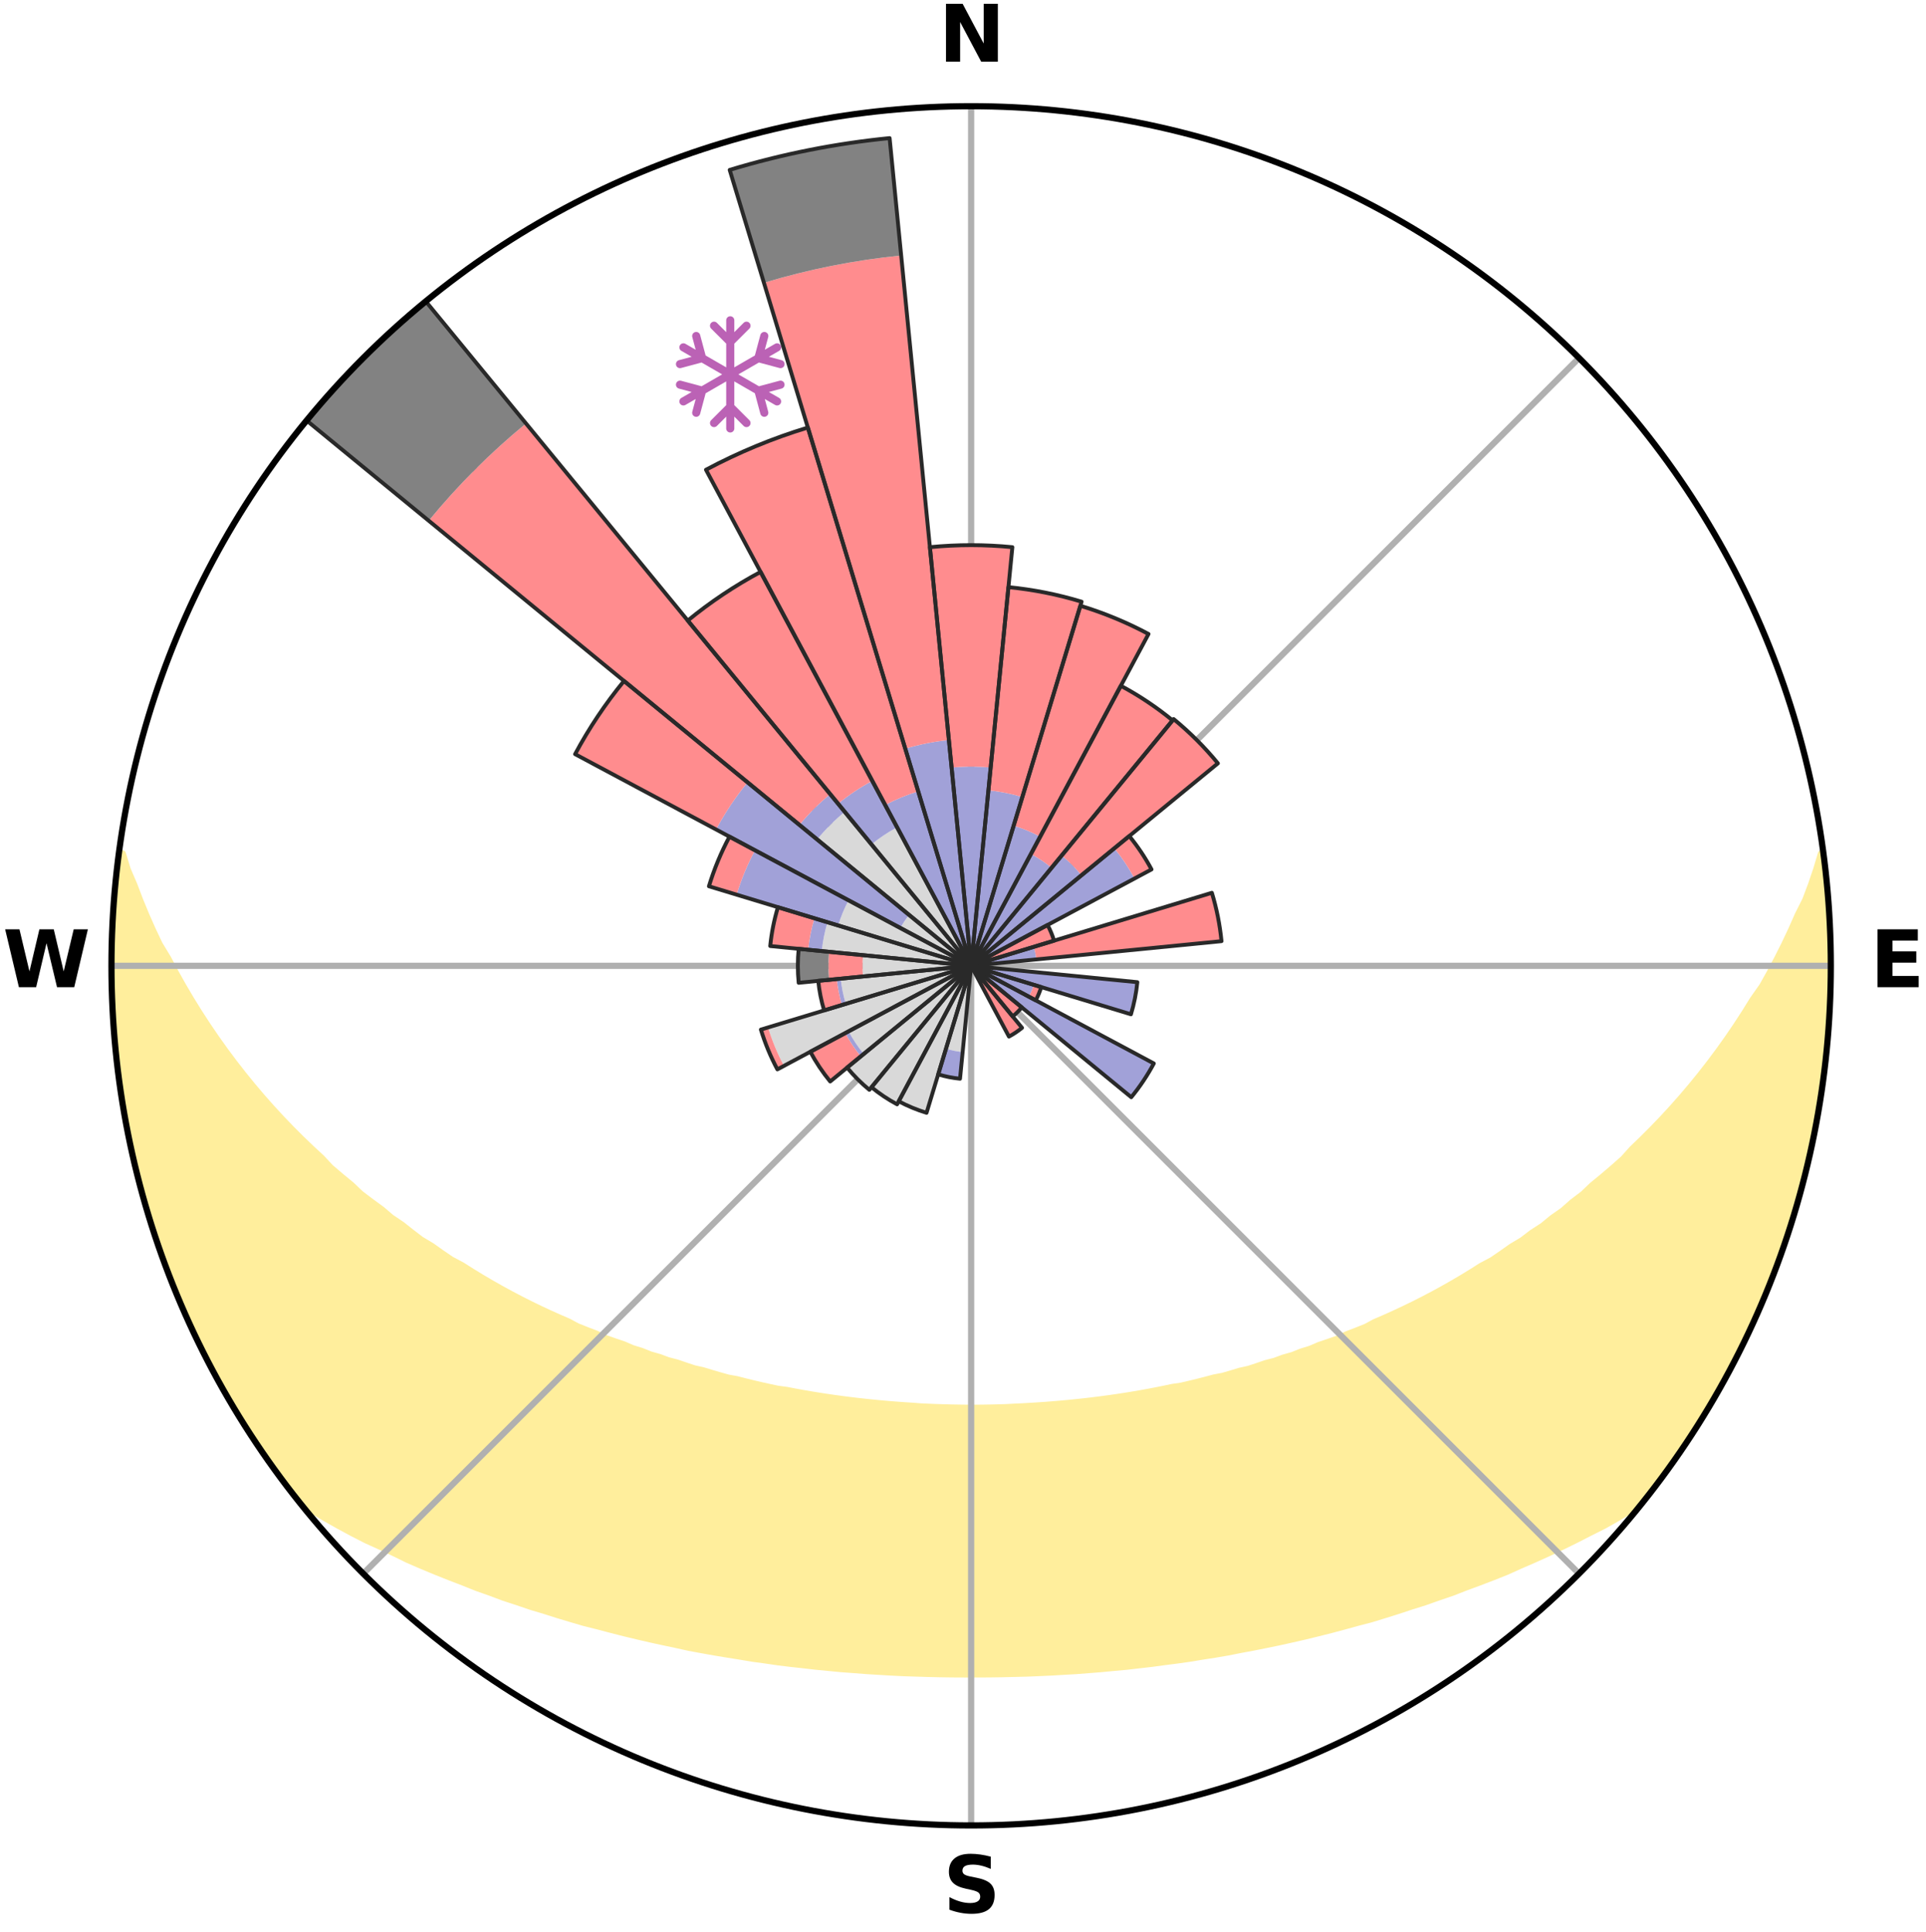 <?xml version="1.0" encoding="utf-8" standalone="no"?>
<!DOCTYPE svg PUBLIC "-//W3C//DTD SVG 1.1//EN"
  "http://www.w3.org/Graphics/SVG/1.1/DTD/svg11.dtd">
<svg xmlns:xlink="http://www.w3.org/1999/xlink" width="248.41pt" height="249.158pt" viewBox="0 0 248.41 249.158" xmlns="http://www.w3.org/2000/svg" version="1.1">
 <title>Ski Rose for Svatý Petr - Pláň</title>
 <defs>
  <style type="text/css">*{stroke-linejoin: round; stroke-linecap: butt}</style>
 </defs>
 <g id="figure_1">
  <g id="patch_1">
   <path d="M 0 249.158 
L 248.41 249.158 
L 248.41 0 
L 0 0 
z
" style="fill: #ffffff"/>
  </g>
  <g id="axes_1">
   <g id="patch_2">
    <path d="M 236.135 124.579 
C 236.135 110.018 233.267 95.599 227.695 82.147 
C 222.122 68.695 213.955 56.471 203.659 46.175 
C 193.363 35.879 181.139 27.711 167.687 22.139 
C 154.235 16.567 139.815 13.699 125.255 13.699 
C 110.694 13.699 96.275 16.567 82.823 22.139 
C 69.371 27.711 57.147 35.879 46.851 46.175 
C 36.555 56.471 28.387 68.695 22.815 82.147 
C 17.243 95.599 14.375 110.018 14.375 124.579 
C 14.375 139.14 17.243 153.559 22.815 167.011 
C 28.387 180.463 36.555 192.687 46.851 202.983 
C 57.147 213.279 69.371 221.447 82.823 227.019 
C 96.275 232.591 110.694 235.459 125.255 235.459 
C 139.815 235.459 154.235 232.591 167.687 227.019 
C 181.139 221.447 193.363 213.279 203.659 202.983 
C 213.955 192.687 222.122 180.463 227.695 167.011 
C 233.267 153.559 236.135 139.14 236.135 124.579 
M 125.255 124.579 
C 125.255 124.579 125.255 124.579 125.255 124.579 
C 125.255 124.579 125.255 124.579 125.255 124.579 
C 125.255 124.579 125.255 124.579 125.255 124.579 
C 125.255 124.579 125.255 124.579 125.255 124.579 
C 125.255 124.579 125.255 124.579 125.255 124.579 
C 125.255 124.579 125.255 124.579 125.255 124.579 
C 125.255 124.579 125.255 124.579 125.255 124.579 
C 125.255 124.579 125.255 124.579 125.255 124.579 
C 125.255 124.579 125.255 124.579 125.255 124.579 
C 125.255 124.579 125.255 124.579 125.255 124.579 
C 125.255 124.579 125.255 124.579 125.255 124.579 
C 125.255 124.579 125.255 124.579 125.255 124.579 
C 125.255 124.579 125.255 124.579 125.255 124.579 
C 125.255 124.579 125.255 124.579 125.255 124.579 
C 125.255 124.579 125.255 124.579 125.255 124.579 
C 125.255 124.579 125.255 124.579 125.255 124.579 
z
" style="fill: #ffffff"/>
   </g>
   <g id="PolyCollection_1">
    <defs>
     <path id="mf000575e8f" d="M 235.123 -139.044 
L 234.96 -139.022 
L 234.355 -137.009 
L 233.68 -135.019 
L 232.941 -133.054 
L 231.963 -131.106 
L 231.121 -129.201 
L 230.237 -127.328 
L 229.314 -125.487 
L 228.356 -123.679 
L 227.363 -121.905 
L 226.145 -120.174 
L 225.09 -118.473 
L 224.006 -116.807 
L 222.895 -115.177 
L 221.759 -113.584 
L 220.598 -112.027 
L 219.414 -110.507 
L 218.208 -109.024 
L 216.982 -107.578 
L 215.736 -106.17 
L 214.473 -104.8 
L 213.194 -103.467 
L 211.899 -102.171 
L 210.59 -100.913 
L 209.447 -99.64 
L 208.112 -98.454 
L 206.767 -97.306 
L 205.412 -96.194 
L 204.22 -95.055 
L 202.848 -94.014 
L 201.636 -92.941 
L 200.251 -91.97 
L 199.024 -90.961 
L 197.63 -90.058 
L 196.391 -89.112 
L 194.993 -88.276 
L 193.746 -87.392 
L 192.494 -86.537 
L 191.095 -85.796 
L 189.84 -85.001 
L 188.584 -84.234 
L 187.326 -83.495 
L 186.069 -82.783 
L 184.811 -82.098 
L 183.555 -81.439 
L 182.301 -80.806 
L 181.049 -80.198 
L 179.8 -79.616 
L 178.555 -79.057 
L 177.314 -78.521 
L 176.183 -77.912 
L 174.948 -77.422 
L 173.719 -76.953 
L 172.592 -76.409 
L 171.372 -75.982 
L 170.16 -75.574 
L 169.039 -75.09 
L 167.838 -74.72 
L 166.724 -74.273 
L 165.535 -73.939 
L 164.427 -73.528 
L 163.253 -73.227 
L 162.153 -72.85 
L 161.055 -72.489 
L 159.901 -72.234 
L 158.813 -71.904 
L 157.727 -71.589 
L 156.595 -71.374 
L 155.519 -71.087 
L 154.447 -70.814 
L 153.378 -70.555 
L 152.313 -70.309 
L 151.216 -70.151 
L 150.161 -69.928 
L 149.11 -69.717 
L 148.062 -69.518 
L 147.018 -69.33 
L 145.978 -69.152 
L 144.941 -68.986 
L 143.908 -68.829 
L 142.879 -68.683 
L 141.853 -68.546 
L 140.83 -68.419 
L 139.81 -68.3 
L 138.793 -68.19 
L 137.778 -68.089 
L 136.767 -67.996 
L 135.758 -67.911 
L 134.751 -67.834 
L 133.746 -67.765 
L 132.743 -67.703 
L 131.741 -67.648 
L 130.741 -67.601 
L 129.743 -67.547 
L 128.745 -67.517 
L 127.747 -67.494 
L 126.75 -67.478 
L 125.753 -67.469 
L 124.756 -67.47 
L 123.76 -67.482 
L 122.763 -67.5 
L 121.765 -67.526 
L 120.767 -67.558 
L 119.768 -67.598 
L 118.768 -67.644 
L 117.769 -67.722 
L 116.767 -67.787 
L 115.763 -67.859 
L 114.757 -67.938 
L 113.749 -68.026 
L 112.738 -68.121 
L 111.725 -68.225 
L 110.71 -68.337 
L 109.691 -68.458 
L 108.67 -68.588 
L 107.645 -68.727 
L 106.617 -68.876 
L 105.586 -69.035 
L 104.551 -69.203 
L 103.512 -69.383 
L 102.47 -69.573 
L 101.425 -69.774 
L 100.343 -69.914 
L 99.287 -70.137 
L 98.228 -70.372 
L 97.165 -70.62 
L 96.099 -70.88 
L 95.029 -71.155 
L 93.906 -71.359 
L 92.826 -71.66 
L 91.743 -71.976 
L 90.657 -72.307 
L 89.506 -72.564 
L 88.411 -72.926 
L 87.313 -73.304 
L 86.142 -73.606 
L 85.037 -74.018 
L 83.852 -74.353 
L 82.74 -74.8 
L 81.542 -75.17 
L 80.424 -75.655 
L 79.215 -76.063 
L 77.999 -76.491 
L 76.874 -77.035 
L 75.648 -77.504 
L 74.417 -77.995 
L 73.289 -78.604 
L 72.051 -79.139 
L 70.809 -79.698 
L 69.564 -80.28 
L 68.315 -80.888 
L 67.064 -81.52 
L 65.811 -82.178 
L 64.557 -82.863 
L 63.302 -83.574 
L 62.048 -84.312 
L 60.795 -85.078 
L 59.544 -85.872 
L 58.148 -86.612 
L 56.9 -87.465 
L 55.655 -88.348 
L 54.261 -89.183 
L 53.025 -90.127 
L 51.795 -91.102 
L 50.41 -92.036 
L 49.194 -93.074 
L 47.82 -94.077 
L 46.451 -95.116 
L 45.262 -96.252 
L 43.911 -97.362 
L 42.568 -98.508 
L 41.415 -99.745 
L 40.096 -100.963 
L 38.791 -102.218 
L 37.499 -103.511 
L 36.222 -104.841 
L 34.962 -106.209 
L 33.72 -107.614 
L 32.497 -109.057 
L 31.294 -110.537 
L 30.113 -112.053 
L 28.954 -113.607 
L 27.82 -115.197 
L 26.712 -116.824 
L 25.631 -118.486 
L 24.578 -120.183 
L 23.555 -121.916 
L 22.564 -123.683 
L 21.606 -125.484 
L 20.494 -127.322 
L 19.611 -129.192 
L 18.769 -131.092 
L 17.973 -133.022 
L 17.228 -134.981 
L 16.368 -136.985 
L 15.757 -138.995 
L 15.328 -139.051 
L 15.328 -139.051 
L 15.154 -137.123 
L 14.911 -135.204 
L 14.804 -133.272 
L 14.627 -131.345 
L 14.483 -129.415 
L 14.476 -127.48 
L 14.397 -125.547 
L 14.456 -123.612 
L 14.442 -121.677 
L 14.567 -119.746 
L 14.617 -117.812 
L 14.808 -115.887 
L 14.922 -113.955 
L 15.177 -112.037 
L 15.354 -110.11 
L 15.723 -108.209 
L 15.913 -106.281 
L 16.342 -104.393 
L 16.642 -102.481 
L 17.087 -100.599 
L 17.449 -98.697 
L 17.958 -96.83 
L 18.421 -94.951 
L 18.991 -93.102 
L 19.593 -91.264 
L 20.111 -89.399 
L 20.809 -87.593 
L 21.421 -85.757 
L 22.146 -83.963 
L 22.901 -82.183 
L 23.577 -80.368 
L 24.423 -78.627 
L 25.193 -76.852 
L 26.071 -75.128 
L 26.909 -73.383 
L 27.849 -71.692 
L 28.759 -69.985 
L 29.798 -68.351 
L 30.749 -66.666 
L 31.782 -65.03 
L 32.802 -63.386 
L 33.883 -61.781 
L 34.993 -60.196 
L 36.129 -58.63 
L 37.291 -57.082 
L 38.483 -55.557 
L 40.205 -54.469 
L 41.947 -53.428 
L 43.707 -52.432 
L 45.479 -51.478 
L 47.259 -50.564 
L 49.094 -49.736 
L 50.881 -48.896 
L 52.621 -48.039 
L 54.41 -47.265 
L 56.196 -46.522 
L 57.98 -45.81 
L 59.76 -45.128 
L 61.5 -44.429 
L 63.273 -43.803 
L 65.004 -43.154 
L 66.767 -42.581 
L 68.494 -41.991 
L 70.245 -41.468 
L 71.96 -40.922 
L 73.673 -40.406 
L 75.379 -39.907 
L 77.106 -39.477 
L 78.805 -39.028 
L 80.495 -38.596 
L 82.183 -38.19 
L 83.863 -37.799 
L 85.54 -37.433 
L 87.21 -37.081 
L 88.861 -36.715 
L 90.523 -36.408 
L 92.178 -36.111 
L 93.83 -35.838 
L 95.474 -35.575 
L 97.106 -35.302 
L 98.744 -35.08 
L 100.369 -34.843 
L 101.996 -34.644 
L 103.621 -34.467 
L 105.236 -34.279 
L 106.852 -34.124 
L 108.461 -33.968 
L 110.072 -33.849 
L 111.676 -33.724 
L 113.28 -33.624 
L 114.881 -33.528 
L 116.48 -33.448 
L 118.079 -33.396 
L 119.675 -33.345 
L 121.27 -33.31 
L 122.864 -33.287 
L 124.458 -33.279 
L 126.052 -33.28 
L 127.645 -33.289 
L 129.24 -33.313 
L 130.835 -33.35 
L 132.432 -33.39 
L 134.029 -33.456 
L 135.629 -33.53 
L 137.229 -33.625 
L 138.834 -33.716 
L 140.439 -33.841 
L 142.049 -33.968 
L 143.658 -34.124 
L 145.276 -34.27 
L 146.891 -34.458 
L 148.514 -34.642 
L 150.136 -34.862 
L 151.769 -35.069 
L 153.405 -35.299 
L 155.036 -35.571 
L 156.684 -35.826 
L 158.333 -36.107 
L 159.976 -36.434 
L 161.638 -36.742 
L 163.302 -37.076 
L 164.975 -37.421 
L 166.65 -37.793 
L 168.333 -38.177 
L 170.018 -38.589 
L 171.712 -39.015 
L 173.407 -39.47 
L 175.111 -39.939 
L 176.845 -40.392 
L 178.555 -40.915 
L 180.274 -41.454 
L 181.992 -42.026 
L 183.749 -42.573 
L 185.48 -43.189 
L 187.248 -43.788 
L 188.981 -44.465 
L 190.757 -45.119 
L 192.537 -45.801 
L 194.322 -46.513 
L 196.067 -47.301 
L 197.855 -48.075 
L 199.642 -48.882 
L 201.429 -49.723 
L 203.214 -50.599 
L 204.993 -51.512 
L 206.813 -52.423 
L 208.573 -53.419 
L 210.315 -54.461 
L 212.017 -55.566 
L 213.219 -57.082 
L 214.381 -58.629 
L 215.517 -60.196 
L 216.624 -61.783 
L 217.674 -63.408 
L 218.737 -65.024 
L 219.751 -66.672 
L 220.786 -68.307 
L 221.72 -70.002 
L 222.653 -71.696 
L 223.578 -73.395 
L 224.456 -75.119 
L 225.287 -76.866 
L 226.07 -78.635 
L 226.902 -80.382 
L 227.634 -82.172 
L 228.391 -83.953 
L 229.017 -85.784 
L 229.698 -87.594 
L 230.358 -89.412 
L 230.975 -91.245 
L 231.55 -93.093 
L 232.084 -94.953 
L 232.582 -96.822 
L 233.039 -98.702 
L 233.454 -100.592 
L 233.843 -102.487 
L 234.179 -104.391 
L 234.474 -106.302 
L 234.915 -108.19 
L 235.135 -110.113 
L 235.314 -112.039 
L 235.62 -113.952 
L 235.756 -115.882 
L 235.858 -117.814 
L 235.89 -119.749 
L 236.088 -121.677 
L 236.049 -123.612 
L 235.975 -125.545 
L 236.07 -127.481 
L 235.927 -129.411 
L 235.916 -131.347 
L 235.744 -133.275 
L 235.503 -135.195 
L 235.393 -137.128 
L 235.123 -139.044 
z
" style="stroke: #ffee9c"/>
    </defs>
    <g clip-path="url(#paddea1083e)">
     <use xlink:href="#mf000575e8f" x="0" y="249.158" style="fill: #ffee9c; stroke: #ffee9c"/>
    </g>
   </g>
   <g id="matplotlib.axis_1">
    <g id="xtick_1">
     <g id="line2d_1">
      <path d="M 125.255 124.579 
L 125.255 13.699 
" clip-path="url(#paddea1083e)" style="fill: none; stroke: #b0b0b0; stroke-width: 0.8; stroke-linecap: square"/>
     </g>
     <g id="text_1">
      <!-- N -->
      <g transform="translate(121.07 7.958) scale(0.1 -0.1)">
       <defs>
        <path id="DejaVuSans-Bold-4e" d="M 588 4666 
L 1931 4666 
L 3628 1466 
L 3628 4666 
L 4769 4666 
L 4769 0 
L 3425 0 
L 1728 3200 
L 1728 0 
L 588 0 
L 588 4666 
z
" transform="scale(0.016)"/>
       </defs>
       <use xlink:href="#DejaVuSans-Bold-4e"/>
      </g>
     </g>
    </g>
    <g id="xtick_2">
     <g id="line2d_2">
      <path d="M 125.255 124.579 
L 203.659 46.175 
" clip-path="url(#paddea1083e)" style="fill: none; stroke: #b0b0b0; stroke-width: 0.8; stroke-linecap: square"/>
     </g>
    </g>
    <g id="xtick_3">
     <g id="line2d_3">
      <path d="M 125.255 124.579 
L 236.135 124.579 
" clip-path="url(#paddea1083e)" style="fill: none; stroke: #b0b0b0; stroke-width: 0.8; stroke-linecap: square"/>
     </g>
     <g id="text_2">
      <!-- E -->
      <g transform="translate(241.219 127.338) scale(0.1 -0.1)">
       <defs>
        <path id="DejaVuSans-Bold-45" d="M 588 4666 
L 3834 4666 
L 3834 3756 
L 1791 3756 
L 1791 2888 
L 3713 2888 
L 3713 1978 
L 1791 1978 
L 1791 909 
L 3903 909 
L 3903 0 
L 588 0 
L 588 4666 
z
" transform="scale(0.016)"/>
       </defs>
       <use xlink:href="#DejaVuSans-Bold-45"/>
      </g>
     </g>
    </g>
    <g id="xtick_4">
     <g id="line2d_4">
      <path d="M 125.255 124.579 
L 203.659 202.983 
" clip-path="url(#paddea1083e)" style="fill: none; stroke: #b0b0b0; stroke-width: 0.8; stroke-linecap: square"/>
     </g>
    </g>
    <g id="xtick_5">
     <g id="line2d_5">
      <path d="M 125.255 124.579 
L 125.255 235.459 
" clip-path="url(#paddea1083e)" style="fill: none; stroke: #b0b0b0; stroke-width: 0.8; stroke-linecap: square"/>
     </g>
     <g id="text_3">
      <!-- S -->
      <g transform="translate(121.654 246.718) scale(0.1 -0.1)">
       <defs>
        <path id="DejaVuSans-Bold-53" d="M 3834 4519 
L 3834 3531 
Q 3450 3703 3084 3790 
Q 2719 3878 2394 3878 
Q 1963 3878 1756 3759 
Q 1550 3641 1550 3391 
Q 1550 3203 1689 3098 
Q 1828 2994 2194 2919 
L 2706 2816 
Q 3484 2659 3812 2340 
Q 4141 2022 4141 1434 
Q 4141 663 3683 286 
Q 3225 -91 2284 -91 
Q 1841 -91 1394 -6 
Q 947 78 500 244 
L 500 1259 
Q 947 1022 1364 901 
Q 1781 781 2169 781 
Q 2563 781 2772 912 
Q 2981 1044 2981 1288 
Q 2981 1506 2839 1625 
Q 2697 1744 2272 1838 
L 1806 1941 
Q 1106 2091 782 2419 
Q 459 2747 459 3303 
Q 459 4000 909 4375 
Q 1359 4750 2203 4750 
Q 2588 4750 2994 4692 
Q 3400 4634 3834 4519 
z
" transform="scale(0.016)"/>
       </defs>
       <use xlink:href="#DejaVuSans-Bold-53"/>
      </g>
     </g>
    </g>
    <g id="xtick_6">
     <g id="line2d_6">
      <path d="M 125.255 124.579 
L 46.851 202.983 
" clip-path="url(#paddea1083e)" style="fill: none; stroke: #b0b0b0; stroke-width: 0.8; stroke-linecap: square"/>
     </g>
    </g>
    <g id="xtick_7">
     <g id="line2d_7">
      <path d="M 125.255 124.579 
L 14.375 124.579 
" clip-path="url(#paddea1083e)" style="fill: none; stroke: #b0b0b0; stroke-width: 0.8; stroke-linecap: square"/>
     </g>
     <g id="text_4">
      <!-- W -->
      <g transform="translate(0.36 127.338) scale(0.1 -0.1)">
       <defs>
        <path id="DejaVuSans-Bold-57" d="M 191 4666 
L 1344 4666 
L 2150 1275 
L 2950 4666 
L 4109 4666 
L 4909 1275 
L 5716 4666 
L 6859 4666 
L 5759 0 
L 4372 0 
L 3525 3547 
L 2688 0 
L 1300 0 
L 191 4666 
z
" transform="scale(0.016)"/>
       </defs>
       <use xlink:href="#DejaVuSans-Bold-57"/>
      </g>
     </g>
    </g>
    <g id="xtick_8">
     <g id="line2d_8">
      <path d="M 125.255 124.579 
L 46.851 46.175 
" clip-path="url(#paddea1083e)" style="fill: none; stroke: #b0b0b0; stroke-width: 0.8; stroke-linecap: square"/>
     </g>
    </g>
   </g>
   <g id="matplotlib.axis_2"/>
   <g id="patch_3">
    <path d="M 125.255 124.579 
C 125.255 124.579 125.255 124.579 125.255 124.579 
C 125.255 124.579 125.255 124.579 125.255 124.579 
L 125.255 124.579 
C 125.255 124.579 125.255 124.579 125.255 124.579 
C 125.255 124.579 125.255 124.579 125.255 124.579 
z
" clip-path="url(#paddea1083e)" style="fill: #d9d9d9"/>
   </g>
   <g id="patch_4">
    <path d="M 125.255 124.579 
C 125.255 124.579 125.255 124.579 125.255 124.579 
C 125.255 124.579 125.255 124.579 125.255 124.579 
L 125.255 124.579 
C 125.255 124.579 125.255 124.579 125.255 124.579 
C 125.255 124.579 125.255 124.579 125.255 124.579 
z
" clip-path="url(#paddea1083e)" style="fill: #d9d9d9"/>
   </g>
   <g id="patch_5">
    <path d="M 125.255 124.579 
C 125.255 124.579 125.255 124.579 125.255 124.579 
C 125.255 124.579 125.255 124.579 125.255 124.579 
L 125.255 124.579 
C 125.255 124.579 125.255 124.579 125.255 124.579 
C 125.255 124.579 125.255 124.579 125.255 124.579 
z
" clip-path="url(#paddea1083e)" style="fill: #d9d9d9"/>
   </g>
   <g id="patch_6">
    <path d="M 125.255 124.579 
C 125.255 124.579 125.255 124.579 125.255 124.579 
C 125.255 124.579 125.255 124.579 125.255 124.579 
L 125.255 124.579 
C 125.255 124.579 125.255 124.579 125.255 124.579 
C 125.255 124.579 125.255 124.579 125.255 124.579 
z
" clip-path="url(#paddea1083e)" style="fill: #d9d9d9"/>
   </g>
   <g id="patch_7">
    <path d="M 125.255 124.579 
C 125.255 124.579 125.255 124.579 125.255 124.579 
C 125.255 124.579 125.255 124.579 125.255 124.579 
L 125.255 124.579 
C 125.255 124.579 125.255 124.579 125.255 124.579 
C 125.255 124.579 125.255 124.579 125.255 124.579 
z
" clip-path="url(#paddea1083e)" style="fill: #d9d9d9"/>
   </g>
   <g id="patch_8">
    <path d="M 125.255 124.579 
C 125.255 124.579 125.255 124.579 125.255 124.579 
C 125.255 124.579 125.255 124.579 125.255 124.579 
L 125.255 124.579 
C 125.255 124.579 125.255 124.579 125.255 124.579 
C 125.255 124.579 125.255 124.579 125.255 124.579 
z
" clip-path="url(#paddea1083e)" style="fill: #d9d9d9"/>
   </g>
   <g id="patch_9">
    <path d="M 125.255 124.579 
C 125.255 124.579 125.255 124.579 125.255 124.579 
C 125.255 124.579 125.255 124.579 125.255 124.579 
L 125.255 124.579 
C 125.255 124.579 125.255 124.579 125.255 124.579 
C 125.255 124.579 125.255 124.579 125.255 124.579 
z
" clip-path="url(#paddea1083e)" style="fill: #d9d9d9"/>
   </g>
   <g id="patch_10">
    <path d="M 125.255 124.579 
C 125.255 124.579 125.255 124.579 125.255 124.579 
C 125.255 124.579 125.255 124.579 125.255 124.579 
L 125.255 124.579 
C 125.255 124.579 125.255 124.579 125.255 124.579 
C 125.255 124.579 125.255 124.579 125.255 124.579 
z
" clip-path="url(#paddea1083e)" style="fill: #d9d9d9"/>
   </g>
   <g id="patch_11">
    <path d="M 125.255 124.579 
C 125.255 124.579 125.255 124.579 125.255 124.579 
C 125.255 124.579 125.255 124.579 125.255 124.579 
L 125.255 124.579 
C 125.255 124.579 125.255 124.579 125.255 124.579 
C 125.255 124.579 125.255 124.579 125.255 124.579 
z
" clip-path="url(#paddea1083e)" style="fill: #d9d9d9"/>
   </g>
   <g id="patch_12">
    <path d="M 125.255 124.579 
C 125.255 124.579 125.255 124.579 125.255 124.579 
C 125.255 124.579 125.255 124.579 125.255 124.579 
L 125.255 124.579 
C 125.255 124.579 125.255 124.579 125.255 124.579 
C 125.255 124.579 125.255 124.579 125.255 124.579 
z
" clip-path="url(#paddea1083e)" style="fill: #d9d9d9"/>
   </g>
   <g id="patch_13">
    <path d="M 125.255 124.579 
C 125.255 124.579 125.255 124.579 125.255 124.579 
C 125.255 124.579 125.255 124.579 125.255 124.579 
L 125.255 124.579 
C 125.255 124.579 125.255 124.579 125.255 124.579 
C 125.255 124.579 125.255 124.579 125.255 124.579 
z
" clip-path="url(#paddea1083e)" style="fill: #d9d9d9"/>
   </g>
   <g id="patch_14">
    <path d="M 125.255 124.579 
C 125.255 124.579 125.255 124.579 125.255 124.579 
C 125.255 124.579 125.255 124.579 125.255 124.579 
L 125.255 124.579 
C 125.255 124.579 125.255 124.579 125.255 124.579 
C 125.255 124.579 125.255 124.579 125.255 124.579 
z
" clip-path="url(#paddea1083e)" style="fill: #d9d9d9"/>
   </g>
   <g id="patch_15">
    <path d="M 125.255 124.579 
C 125.255 124.579 125.255 124.579 125.255 124.579 
C 125.255 124.579 125.255 124.579 125.255 124.579 
L 125.255 124.579 
C 125.255 124.579 125.255 124.579 125.255 124.579 
C 125.255 124.579 125.255 124.579 125.255 124.579 
z
" clip-path="url(#paddea1083e)" style="fill: #d9d9d9"/>
   </g>
   <g id="patch_16">
    <path d="M 125.255 124.579 
C 125.255 124.579 125.255 124.579 125.255 124.579 
C 125.255 124.579 125.255 124.579 125.255 124.579 
L 125.255 124.579 
C 125.255 124.579 125.255 124.579 125.255 124.579 
C 125.255 124.579 125.255 124.579 125.255 124.579 
z
" clip-path="url(#paddea1083e)" style="fill: #d9d9d9"/>
   </g>
   <g id="patch_17">
    <path d="M 125.255 124.579 
C 125.255 124.579 125.255 124.579 125.255 124.579 
C 125.255 124.579 125.255 124.579 125.255 124.579 
L 125.255 124.579 
C 125.255 124.579 125.255 124.579 125.255 124.579 
C 125.255 124.579 125.255 124.579 125.255 124.579 
z
" clip-path="url(#paddea1083e)" style="fill: #d9d9d9"/>
   </g>
   <g id="patch_18">
    <path d="M 125.255 124.579 
C 125.255 124.579 125.255 124.579 125.255 124.579 
C 125.255 124.579 125.255 124.579 125.255 124.579 
L 125.255 124.579 
C 125.255 124.579 125.255 124.579 125.255 124.579 
C 125.255 124.579 125.255 124.579 125.255 124.579 
z
" clip-path="url(#paddea1083e)" style="fill: #d9d9d9"/>
   </g>
   <g id="patch_19">
    <path d="M 125.255 124.579 
C 125.255 124.579 125.255 124.579 125.255 124.579 
C 125.255 124.579 125.255 124.579 125.255 124.579 
L 125.255 124.579 
C 125.255 124.579 125.255 124.579 125.255 124.579 
C 125.255 124.579 125.255 124.579 125.255 124.579 
z
" clip-path="url(#paddea1083e)" style="fill: #d9d9d9"/>
   </g>
   <g id="patch_20">
    <path d="M 125.255 124.579 
C 125.255 124.579 125.255 124.579 125.255 124.579 
C 125.255 124.579 125.255 124.579 125.255 124.579 
L 122.011 135.274 
C 122.361 135.38 122.716 135.469 123.074 135.54 
C 123.433 135.612 123.795 135.666 124.159 135.701 
z
" clip-path="url(#paddea1083e)" style="fill: #d9d9d9"/>
   </g>
   <g id="patch_21">
    <path d="M 125.255 124.579 
C 125.255 124.579 125.255 124.579 125.255 124.579 
C 125.255 124.579 125.255 124.579 125.255 124.579 
L 115.915 142.053 
C 116.487 142.358 117.074 142.636 117.673 142.884 
C 118.272 143.132 118.883 143.351 119.503 143.539 
z
" clip-path="url(#paddea1083e)" style="fill: #d9d9d9"/>
   </g>
   <g id="patch_22">
    <path d="M 125.255 124.579 
C 125.255 124.579 125.255 124.579 125.255 124.579 
C 125.255 124.579 125.255 124.579 125.255 124.579 
L 112.403 140.239 
C 112.916 140.66 113.448 141.055 114 141.423 
C 114.551 141.792 115.12 142.133 115.705 142.445 
z
" clip-path="url(#paddea1083e)" style="fill: #d9d9d9"/>
   </g>
   <g id="patch_23">
    <path d="M 125.255 124.579 
C 125.255 124.579 125.255 124.579 125.255 124.579 
C 125.255 124.579 125.255 124.579 125.255 124.579 
L 109.258 137.707 
C 109.688 138.231 110.143 138.733 110.622 139.212 
C 111.101 139.691 111.603 140.146 112.127 140.576 
z
" clip-path="url(#paddea1083e)" style="fill: #d9d9d9"/>
   </g>
   <g id="patch_24">
    <path d="M 125.255 124.579 
C 125.255 124.579 125.255 124.579 125.255 124.579 
C 125.255 124.579 125.255 124.579 125.255 124.579 
L 109.449 133.027 
C 109.726 133.545 110.028 134.048 110.353 134.536 
C 110.679 135.024 111.029 135.495 111.401 135.948 
z
" clip-path="url(#paddea1083e)" style="fill: #d9d9d9"/>
   </g>
   <g id="patch_25">
    <path d="M 125.255 124.579 
C 125.255 124.579 125.255 124.579 125.255 124.579 
C 125.255 124.579 125.255 124.579 125.255 124.579 
L 99.058 132.526 
C 99.318 133.383 99.62 134.228 99.963 135.055 
C 100.306 135.883 100.689 136.694 101.111 137.484 
z
" clip-path="url(#paddea1083e)" style="fill: #d9d9d9"/>
   </g>
   <g id="patch_26">
    <path d="M 125.255 124.579 
C 125.255 124.579 125.255 124.579 125.255 124.579 
C 125.255 124.579 125.255 124.579 125.255 124.579 
L 108.439 126.235 
C 108.494 126.786 108.575 127.333 108.683 127.875 
C 108.791 128.418 108.925 128.955 109.086 129.484 
z
" clip-path="url(#paddea1083e)" style="fill: #d9d9d9"/>
   </g>
   <g id="patch_27">
    <path d="M 125.255 124.579 
C 125.255 124.579 125.255 124.579 125.255 124.579 
C 125.255 124.579 125.255 124.579 125.255 124.579 
L 111.312 123.206 
C 111.267 123.662 111.245 124.12 111.245 124.579 
C 111.245 125.038 111.267 125.496 111.312 125.952 
z
" clip-path="url(#paddea1083e)" style="fill: #d9d9d9"/>
   </g>
   <g id="patch_28">
    <path d="M 125.255 124.579 
C 125.255 124.579 125.255 124.579 125.255 124.579 
C 125.255 124.579 125.255 124.579 125.255 124.579 
L 106.731 118.96 
C 106.547 119.566 106.393 120.181 106.269 120.803 
C 106.146 121.424 106.052 122.051 105.99 122.682 
z
" clip-path="url(#paddea1083e)" style="fill: #d9d9d9"/>
   </g>
   <g id="patch_29">
    <path d="M 125.255 124.579 
C 125.255 124.579 125.255 124.579 125.255 124.579 
C 125.255 124.579 125.255 124.579 125.255 124.579 
L 109.449 116.131 
C 109.173 116.648 108.922 117.179 108.697 117.721 
C 108.473 118.263 108.275 118.815 108.105 119.377 
z
" clip-path="url(#paddea1083e)" style="fill: #d9d9d9"/>
   </g>
   <g id="patch_30">
    <path d="M 125.255 124.579 
C 125.255 124.579 125.255 124.579 125.255 124.579 
C 125.255 124.579 125.255 124.579 125.255 124.579 
L 117.256 118.015 
C 117.042 118.277 116.84 118.549 116.652 118.831 
C 116.463 119.112 116.289 119.403 116.13 119.701 
z
" clip-path="url(#paddea1083e)" style="fill: #d9d9d9"/>
   </g>
   <g id="patch_31">
    <path d="M 125.255 124.579 
C 125.255 124.579 125.255 124.579 125.255 124.579 
C 125.255 124.579 125.255 124.579 125.255 124.579 
L 108.954 104.717 
C 108.304 105.25 107.681 105.815 107.086 106.41 
C 106.491 107.005 105.926 107.628 105.393 108.278 
z
" clip-path="url(#paddea1083e)" style="fill: #d9d9d9"/>
   </g>
   <g id="patch_32">
    <path d="M 125.255 124.579 
C 125.255 124.579 125.255 124.579 125.255 124.579 
C 125.255 124.579 125.255 124.579 125.255 124.579 
L 115.705 106.713 
C 115.12 107.025 114.551 107.366 114 107.735 
C 113.448 108.103 112.916 108.498 112.403 108.919 
z
" clip-path="url(#paddea1083e)" style="fill: #d9d9d9"/>
   </g>
   <g id="patch_33">
    <path d="M 125.255 124.579 
C 125.255 124.579 125.255 124.579 125.255 124.579 
C 125.255 124.579 125.255 124.579 125.255 124.579 
L 125.255 124.579 
C 125.255 124.579 125.255 124.579 125.255 124.579 
C 125.255 124.579 125.255 124.579 125.255 124.579 
z
" clip-path="url(#paddea1083e)" style="fill: #d9d9d9"/>
   </g>
   <g id="patch_34">
    <path d="M 125.255 124.579 
C 125.255 124.579 125.255 124.579 125.255 124.579 
C 125.255 124.579 125.255 124.579 125.255 124.579 
L 125.255 124.579 
C 125.255 124.579 125.255 124.579 125.255 124.579 
C 125.255 124.579 125.255 124.579 125.255 124.579 
z
" clip-path="url(#paddea1083e)" style="fill: #d9d9d9"/>
   </g>
   <g id="patch_35">
    <path d="M 125.255 124.579 
C 125.255 124.579 125.255 124.579 125.255 124.579 
C 125.255 124.579 125.255 124.579 125.255 124.579 
L 127.773 99.008 
C 126.936 98.926 126.096 98.884 125.255 98.884 
C 124.414 98.884 123.573 98.926 122.736 99.008 
z
" clip-path="url(#paddea1083e)" style="fill: #a1a1d8"/>
   </g>
   <g id="patch_36">
    <path d="M 125.255 124.579 
C 125.255 124.579 125.255 124.579 125.255 124.579 
C 125.255 124.579 125.255 124.579 125.255 124.579 
L 131.858 102.811 
C 131.146 102.594 130.423 102.413 129.693 102.268 
C 128.962 102.123 128.226 102.014 127.485 101.941 
z
" clip-path="url(#paddea1083e)" style="fill: #a1a1d8"/>
   </g>
   <g id="patch_37">
    <path d="M 125.255 124.579 
C 125.255 124.579 125.255 124.579 125.255 124.579 
C 125.255 124.579 125.255 124.579 125.255 124.579 
L 134.16 107.919 
C 133.615 107.627 133.055 107.363 132.484 107.126 
C 131.913 106.889 131.33 106.681 130.739 106.501 
z
" clip-path="url(#paddea1083e)" style="fill: #a1a1d8"/>
   </g>
   <g id="patch_38">
    <path d="M 125.255 124.579 
C 125.255 124.579 125.255 124.579 125.255 124.579 
C 125.255 124.579 125.255 124.579 125.255 124.579 
L 135.634 111.932 
C 135.22 111.593 134.789 111.274 134.344 110.976 
C 133.899 110.679 133.439 110.403 132.967 110.151 
z
" clip-path="url(#paddea1083e)" style="fill: #a1a1d8"/>
   </g>
   <g id="patch_39">
    <path d="M 125.255 124.579 
C 125.255 124.579 125.255 124.579 125.255 124.579 
C 125.255 124.579 125.255 124.579 125.255 124.579 
L 139.488 112.898 
C 139.106 112.432 138.701 111.985 138.275 111.559 
C 137.849 111.133 137.402 110.728 136.936 110.346 
z
" clip-path="url(#paddea1083e)" style="fill: #a1a1d8"/>
   </g>
   <g id="patch_40">
    <path d="M 125.255 124.579 
C 125.255 124.579 125.255 124.579 125.255 124.579 
C 125.255 124.579 125.255 124.579 125.255 124.579 
L 146.329 113.315 
C 145.96 112.625 145.558 111.954 145.123 111.303 
C 144.689 110.653 144.223 110.024 143.726 109.42 
z
" clip-path="url(#paddea1083e)" style="fill: #a1a1d8"/>
   </g>
   <g id="patch_41">
    <path d="M 125.255 124.579 
C 125.255 124.579 125.255 124.579 125.255 124.579 
C 125.255 124.579 125.255 124.579 125.255 124.579 
L 125.255 124.579 
C 125.255 124.579 125.255 124.579 125.255 124.579 
C 125.255 124.579 125.255 124.579 125.255 124.579 
z
" clip-path="url(#paddea1083e)" style="fill: #a1a1d8"/>
   </g>
   <g id="patch_42">
    <path d="M 125.255 124.579 
C 125.255 124.579 125.255 124.579 125.255 124.579 
C 125.255 124.579 125.255 124.579 125.255 124.579 
L 133.663 123.751 
C 133.635 123.476 133.595 123.202 133.541 122.931 
C 133.487 122.66 133.42 122.391 133.339 122.127 
z
" clip-path="url(#paddea1083e)" style="fill: #a1a1d8"/>
   </g>
   <g id="patch_43">
    <path d="M 125.255 124.579 
C 125.255 124.579 125.255 124.579 125.255 124.579 
C 125.255 124.579 125.255 124.579 125.255 124.579 
L 125.255 124.579 
C 125.255 124.579 125.255 124.579 125.255 124.579 
C 125.255 124.579 125.255 124.579 125.255 124.579 
z
" clip-path="url(#paddea1083e)" style="fill: #a1a1d8"/>
   </g>
   <g id="patch_44">
    <path d="M 125.255 124.579 
C 125.255 124.579 125.255 124.579 125.255 124.579 
C 125.255 124.579 125.255 124.579 125.255 124.579 
L 145.867 130.832 
C 146.071 130.157 146.243 129.473 146.38 128.781 
C 146.518 128.09 146.621 127.392 146.69 126.69 
z
" clip-path="url(#paddea1083e)" style="fill: #a1a1d8"/>
   </g>
   <g id="patch_45">
    <path d="M 125.255 124.579 
C 125.255 124.579 125.255 124.579 125.255 124.579 
C 125.255 124.579 125.255 124.579 125.255 124.579 
L 132.706 128.562 
C 132.836 128.318 132.954 128.068 133.06 127.812 
C 133.166 127.557 133.259 127.296 133.339 127.031 
z
" clip-path="url(#paddea1083e)" style="fill: #a1a1d8"/>
   </g>
   <g id="patch_46">
    <path d="M 125.255 124.579 
C 125.255 124.579 125.255 124.579 125.255 124.579 
C 125.255 124.579 125.255 124.579 125.255 124.579 
L 145.907 141.528 
C 146.461 140.852 146.983 140.149 147.468 139.422 
C 147.954 138.695 148.404 137.944 148.816 137.173 
z
" clip-path="url(#paddea1083e)" style="fill: #a1a1d8"/>
   </g>
   <g id="patch_47">
    <path d="M 125.255 124.579 
C 125.255 124.579 125.255 124.579 125.255 124.579 
C 125.255 124.579 125.255 124.579 125.255 124.579 
L 125.255 124.579 
C 125.255 124.579 125.255 124.579 125.255 124.579 
C 125.255 124.579 125.255 124.579 125.255 124.579 
z
" clip-path="url(#paddea1083e)" style="fill: #a1a1d8"/>
   </g>
   <g id="patch_48">
    <path d="M 125.255 124.579 
C 125.255 124.579 125.255 124.579 125.255 124.579 
C 125.255 124.579 125.255 124.579 125.255 124.579 
L 125.255 124.579 
C 125.255 124.579 125.255 124.579 125.255 124.579 
C 125.255 124.579 125.255 124.579 125.255 124.579 
z
" clip-path="url(#paddea1083e)" style="fill: #a1a1d8"/>
   </g>
   <g id="patch_49">
    <path d="M 125.255 124.579 
C 125.255 124.579 125.255 124.579 125.255 124.579 
C 125.255 124.579 125.255 124.579 125.255 124.579 
L 125.255 124.579 
C 125.255 124.579 125.255 124.579 125.255 124.579 
C 125.255 124.579 125.255 124.579 125.255 124.579 
z
" clip-path="url(#paddea1083e)" style="fill: #a1a1d8"/>
   </g>
   <g id="patch_50">
    <path d="M 125.255 124.579 
C 125.255 124.579 125.255 124.579 125.255 124.579 
C 125.255 124.579 125.255 124.579 125.255 124.579 
L 125.255 124.579 
C 125.255 124.579 125.255 124.579 125.255 124.579 
C 125.255 124.579 125.255 124.579 125.255 124.579 
z
" clip-path="url(#paddea1083e)" style="fill: #a1a1d8"/>
   </g>
   <g id="patch_51">
    <path d="M 125.255 124.579 
C 125.255 124.579 125.255 124.579 125.255 124.579 
C 125.255 124.579 125.255 124.579 125.255 124.579 
L 125.255 124.579 
C 125.255 124.579 125.255 124.579 125.255 124.579 
C 125.255 124.579 125.255 124.579 125.255 124.579 
z
" clip-path="url(#paddea1083e)" style="fill: #a1a1d8"/>
   </g>
   <g id="patch_52">
    <path d="M 124.159 135.701 
C 123.795 135.666 123.433 135.612 123.074 135.54 
C 122.716 135.469 122.361 135.38 122.011 135.274 
L 121.007 138.582 
C 121.465 138.721 121.93 138.837 122.4 138.931 
C 122.87 139.024 123.344 139.095 123.821 139.142 
z
" clip-path="url(#paddea1083e)" style="fill: #a1a1d8"/>
   </g>
   <g id="patch_53">
    <path d="M 119.503 143.539 
C 118.883 143.351 118.272 143.132 117.673 142.884 
C 117.074 142.636 116.487 142.358 115.915 142.053 
L 115.915 142.053 
C 116.487 142.358 117.074 142.636 117.673 142.884 
C 118.272 143.132 118.883 143.351 119.503 143.539 
z
" clip-path="url(#paddea1083e)" style="fill: #a1a1d8"/>
   </g>
   <g id="patch_54">
    <path d="M 115.705 142.445 
C 115.12 142.133 114.551 141.792 114 141.423 
C 113.448 141.055 112.916 140.66 112.403 140.239 
L 112.403 140.239 
C 112.916 140.66 113.448 141.055 114 141.423 
C 114.551 141.792 115.12 142.133 115.705 142.445 
z
" clip-path="url(#paddea1083e)" style="fill: #a1a1d8"/>
   </g>
   <g id="patch_55">
    <path d="M 112.127 140.576 
C 111.603 140.146 111.101 139.691 110.622 139.212 
C 110.143 138.733 109.688 138.231 109.258 137.707 
L 109.258 137.707 
C 109.688 138.231 110.143 138.733 110.622 139.212 
C 111.101 139.691 111.603 140.146 112.127 140.576 
z
" clip-path="url(#paddea1083e)" style="fill: #a1a1d8"/>
   </g>
   <g id="patch_56">
    <path d="M 111.401 135.948 
C 111.029 135.495 110.679 135.024 110.353 134.536 
C 110.028 134.048 109.726 133.545 109.449 133.027 
L 109.016 133.259 
C 109.3 133.79 109.61 134.308 109.945 134.809 
C 110.28 135.31 110.639 135.794 111.022 136.26 
z
" clip-path="url(#paddea1083e)" style="fill: #a1a1d8"/>
   </g>
   <g id="patch_57">
    <path d="M 101.111 137.484 
C 100.689 136.694 100.306 135.883 99.963 135.055 
C 99.62 134.228 99.318 133.383 99.058 132.526 
L 99.058 132.526 
C 99.318 133.383 99.62 134.228 99.963 135.055 
C 100.306 135.883 100.689 136.694 101.111 137.484 
z
" clip-path="url(#paddea1083e)" style="fill: #a1a1d8"/>
   </g>
   <g id="patch_58">
    <path d="M 109.086 129.484 
C 108.925 128.955 108.791 128.418 108.683 127.875 
C 108.575 127.333 108.494 126.786 108.439 126.235 
L 107.922 126.286 
C 107.978 126.854 108.061 127.418 108.173 127.977 
C 108.284 128.536 108.423 129.089 108.588 129.635 
z
" clip-path="url(#paddea1083e)" style="fill: #a1a1d8"/>
   </g>
   <g id="patch_59">
    <path d="M 111.312 125.952 
C 111.267 125.496 111.245 125.038 111.245 124.579 
C 111.245 124.12 111.267 123.662 111.312 123.206 
L 111.312 123.206 
C 111.267 123.662 111.245 124.12 111.245 124.579 
C 111.245 125.038 111.267 125.496 111.312 125.952 
z
" clip-path="url(#paddea1083e)" style="fill: #a1a1d8"/>
   </g>
   <g id="patch_60">
    <path d="M 105.99 122.682 
C 106.052 122.051 106.146 121.424 106.269 120.803 
C 106.393 120.181 106.547 119.566 106.731 118.96 
L 105.043 118.448 
C 104.843 119.11 104.675 119.781 104.54 120.459 
C 104.405 121.137 104.303 121.821 104.236 122.509 
z
" clip-path="url(#paddea1083e)" style="fill: #a1a1d8"/>
   </g>
   <g id="patch_61">
    <path d="M 108.105 119.377 
C 108.275 118.815 108.473 118.263 108.697 117.721 
C 108.922 117.179 109.173 116.648 109.449 116.131 
L 97.376 109.678 
C 96.889 110.59 96.446 111.526 96.05 112.482 
C 95.654 113.438 95.305 114.413 95.005 115.403 
z
" clip-path="url(#paddea1083e)" style="fill: #a1a1d8"/>
   </g>
   <g id="patch_62">
    <path d="M 116.13 119.701 
C 116.289 119.403 116.463 119.112 116.652 118.831 
C 116.84 118.549 117.042 118.277 117.256 118.015 
L 96.416 100.912 
C 95.641 101.856 94.914 102.837 94.235 103.852 
C 93.557 104.868 92.929 105.916 92.353 106.993 
z
" clip-path="url(#paddea1083e)" style="fill: #a1a1d8"/>
   </g>
   <g id="patch_63">
    <path d="M 105.393 108.278 
C 105.926 107.628 106.491 107.005 107.086 106.41 
C 107.681 105.815 108.304 105.25 108.954 104.717 
L 107.08 102.432 
C 106.355 103.027 105.659 103.657 104.996 104.321 
C 104.333 104.984 103.703 105.679 103.108 106.404 
z
" clip-path="url(#paddea1083e)" style="fill: #a1a1d8"/>
   </g>
   <g id="patch_64">
    <path d="M 112.403 108.919 
C 112.916 108.498 113.448 108.103 114 107.735 
C 114.551 107.366 115.12 107.025 115.705 106.713 
L 112.504 100.725 
C 111.724 101.142 110.964 101.598 110.228 102.089 
C 109.492 102.581 108.78 103.109 108.096 103.671 
z
" clip-path="url(#paddea1083e)" style="fill: #a1a1d8"/>
   </g>
   <g id="patch_65">
    <path d="M 125.255 124.579 
C 125.255 124.579 125.255 124.579 125.255 124.579 
C 125.255 124.579 125.255 124.579 125.255 124.579 
L 118.428 102.072 
C 117.691 102.296 116.966 102.555 116.254 102.85 
C 115.543 103.145 114.847 103.474 114.168 103.837 
z
" clip-path="url(#paddea1083e)" style="fill: #a1a1d8"/>
   </g>
   <g id="patch_66">
    <path d="M 125.255 124.579 
C 125.255 124.579 125.255 124.579 125.255 124.579 
C 125.255 124.579 125.255 124.579 125.255 124.579 
L 122.386 95.454 
C 121.433 95.548 120.485 95.688 119.545 95.875 
C 118.606 96.062 117.676 96.295 116.759 96.573 
z
" clip-path="url(#paddea1083e)" style="fill: #a1a1d8"/>
   </g>
   <g id="patch_67">
    <path d="M 122.736 99.008 
C 123.573 98.926 124.414 98.884 125.255 98.884 
C 126.096 98.884 126.936 98.926 127.773 99.008 
L 130.573 70.58 
C 128.806 70.406 127.031 70.318 125.255 70.318 
C 123.479 70.318 121.704 70.406 119.936 70.58 
z
" clip-path="url(#paddea1083e)" style="fill: #ff8c8e"/>
   </g>
   <g id="patch_68">
    <path d="M 127.485 101.941 
C 128.226 102.014 128.962 102.123 129.693 102.268 
C 130.423 102.413 131.146 102.594 131.858 102.811 
L 139.502 77.612 
C 137.965 77.145 136.406 76.755 134.83 76.441 
C 133.254 76.128 131.664 75.892 130.066 75.735 
z
" clip-path="url(#paddea1083e)" style="fill: #ff8c8e"/>
   </g>
   <g id="patch_69">
    <path d="M 130.739 106.501 
C 131.33 106.681 131.913 106.889 132.484 107.126 
C 133.055 107.363 133.615 107.627 134.16 107.919 
L 148.133 81.777 
C 146.732 81.029 145.295 80.349 143.827 79.741 
C 142.36 79.133 140.863 78.598 139.343 78.137 
z
" clip-path="url(#paddea1083e)" style="fill: #ff8c8e"/>
   </g>
   <g id="patch_70">
    <path d="M 132.967 110.151 
C 133.439 110.403 133.899 110.679 134.344 110.976 
C 134.789 111.274 135.22 111.593 135.634 111.932 
L 151.236 92.92 
C 150.2 92.07 149.123 91.271 148.008 90.526 
C 146.894 89.781 145.743 89.092 144.561 88.46 
z
" clip-path="url(#paddea1083e)" style="fill: #ff8c8e"/>
   </g>
   <g id="patch_71">
    <path d="M 136.936 110.346 
C 137.402 110.728 137.849 111.133 138.275 111.559 
C 138.701 111.985 139.106 112.432 139.488 112.898 
L 157.081 98.46 
C 156.227 97.418 155.321 96.419 154.368 95.466 
C 153.415 94.513 152.416 93.607 151.374 92.752 
z
" clip-path="url(#paddea1083e)" style="fill: #ff8c8e"/>
   </g>
   <g id="patch_72">
    <path d="M 143.726 109.42 
C 144.223 110.024 144.689 110.653 145.123 111.303 
C 145.558 111.954 145.96 112.625 146.329 113.315 
L 148.52 112.144 
C 148.113 111.382 147.669 110.641 147.189 109.923 
C 146.709 109.205 146.195 108.511 145.647 107.844 
z
" clip-path="url(#paddea1083e)" style="fill: #ff8c8e"/>
   </g>
   <g id="patch_73">
    <path d="M 125.255 124.579 
C 125.255 124.579 125.255 124.579 125.255 124.579 
C 125.255 124.579 125.255 124.579 125.255 124.579 
L 135.95 121.335 
C 135.844 120.985 135.72 120.64 135.58 120.302 
C 135.44 119.964 135.284 119.633 135.111 119.311 
z
" clip-path="url(#paddea1083e)" style="fill: #ff8c8e"/>
   </g>
   <g id="patch_74">
    <path d="M 133.339 122.127 
C 133.42 122.391 133.487 122.66 133.541 122.931 
C 133.595 123.202 133.635 123.476 133.663 123.751 
L 157.545 121.399 
C 157.441 120.342 157.285 119.291 157.078 118.249 
C 156.871 117.207 156.613 116.177 156.304 115.16 
z
" clip-path="url(#paddea1083e)" style="fill: #ff8c8e"/>
   </g>
   <g id="patch_75">
    <path d="M 125.255 124.579 
C 125.255 124.579 125.255 124.579 125.255 124.579 
C 125.255 124.579 125.255 124.579 125.255 124.579 
L 125.255 124.579 
C 125.255 124.579 125.255 124.579 125.255 124.579 
C 125.255 124.579 125.255 124.579 125.255 124.579 
z
" clip-path="url(#paddea1083e)" style="fill: #ff8c8e"/>
   </g>
   <g id="patch_76">
    <path d="M 146.69 126.69 
C 146.621 127.392 146.518 128.09 146.38 128.781 
C 146.243 129.473 146.071 130.157 145.867 130.832 
L 145.867 130.832 
C 146.071 130.157 146.243 129.473 146.38 128.781 
C 146.518 128.09 146.621 127.392 146.69 126.69 
z
" clip-path="url(#paddea1083e)" style="fill: #ff8c8e"/>
   </g>
   <g id="patch_77">
    <path d="M 133.339 127.031 
C 133.259 127.296 133.166 127.557 133.06 127.812 
C 132.954 128.068 132.836 128.318 132.706 128.562 
L 133.585 129.032 
C 133.731 128.759 133.863 128.479 133.981 128.194 
C 134.1 127.908 134.204 127.617 134.294 127.321 
z
" clip-path="url(#paddea1083e)" style="fill: #ff8c8e"/>
   </g>
   <g id="patch_78">
    <path d="M 148.816 137.173 
C 148.404 137.944 147.954 138.695 147.468 139.422 
C 146.983 140.149 146.461 140.852 145.907 141.528 
L 145.907 141.528 
C 146.461 140.852 146.983 140.149 147.468 139.422 
C 147.954 138.695 148.404 137.944 148.816 137.173 
z
" clip-path="url(#paddea1083e)" style="fill: #ff8c8e"/>
   </g>
   <g id="patch_79">
    <path d="M 125.255 124.579 
C 125.255 124.579 125.255 124.579 125.255 124.579 
C 125.255 124.579 125.255 124.579 125.255 124.579 
L 130.614 131.11 
C 130.828 130.934 131.033 130.749 131.229 130.553 
C 131.424 130.357 131.61 130.152 131.786 129.939 
z
" clip-path="url(#paddea1083e)" style="fill: #ff8c8e"/>
   </g>
   <g id="patch_80">
    <path d="M 125.255 124.579 
C 125.255 124.579 125.255 124.579 125.255 124.579 
C 125.255 124.579 125.255 124.579 125.255 124.579 
L 130.132 133.704 
C 130.431 133.545 130.722 133.371 131.003 133.182 
C 131.285 132.994 131.557 132.792 131.819 132.577 
z
" clip-path="url(#paddea1083e)" style="fill: #ff8c8e"/>
   </g>
   <g id="patch_81">
    <path d="M 125.255 124.579 
C 125.255 124.579 125.255 124.579 125.255 124.579 
C 125.255 124.579 125.255 124.579 125.255 124.579 
L 125.255 124.579 
C 125.255 124.579 125.255 124.579 125.255 124.579 
C 125.255 124.579 125.255 124.579 125.255 124.579 
z
" clip-path="url(#paddea1083e)" style="fill: #ff8c8e"/>
   </g>
   <g id="patch_82">
    <path d="M 125.255 124.579 
C 125.255 124.579 125.255 124.579 125.255 124.579 
C 125.255 124.579 125.255 124.579 125.255 124.579 
L 125.255 124.579 
C 125.255 124.579 125.255 124.579 125.255 124.579 
C 125.255 124.579 125.255 124.579 125.255 124.579 
z
" clip-path="url(#paddea1083e)" style="fill: #ff8c8e"/>
   </g>
   <g id="patch_83">
    <path d="M 125.255 124.579 
C 125.255 124.579 125.255 124.579 125.255 124.579 
C 125.255 124.579 125.255 124.579 125.255 124.579 
L 125.255 124.579 
C 125.255 124.579 125.255 124.579 125.255 124.579 
C 125.255 124.579 125.255 124.579 125.255 124.579 
z
" clip-path="url(#paddea1083e)" style="fill: #ff8c8e"/>
   </g>
   <g id="patch_84">
    <path d="M 123.821 139.142 
C 123.344 139.095 122.87 139.024 122.4 138.931 
C 121.93 138.837 121.465 138.721 121.007 138.582 
L 121.007 138.582 
C 121.465 138.721 121.93 138.837 122.4 138.931 
C 122.87 139.024 123.344 139.095 123.821 139.142 
z
" clip-path="url(#paddea1083e)" style="fill: #ff8c8e"/>
   </g>
   <g id="patch_85">
    <path d="M 119.503 143.539 
C 118.883 143.351 118.272 143.132 117.673 142.884 
C 117.074 142.636 116.487 142.358 115.915 142.053 
L 115.915 142.053 
C 116.487 142.358 117.074 142.636 117.673 142.884 
C 118.272 143.132 118.883 143.351 119.503 143.539 
z
" clip-path="url(#paddea1083e)" style="fill: #ff8c8e"/>
   </g>
   <g id="patch_86">
    <path d="M 115.705 142.445 
C 115.12 142.133 114.551 141.792 114 141.423 
C 113.448 141.055 112.916 140.66 112.403 140.239 
L 112.403 140.239 
C 112.916 140.66 113.448 141.055 114 141.423 
C 114.551 141.792 115.12 142.133 115.705 142.445 
z
" clip-path="url(#paddea1083e)" style="fill: #ff8c8e"/>
   </g>
   <g id="patch_87">
    <path d="M 112.127 140.576 
C 111.603 140.146 111.101 139.691 110.622 139.212 
C 110.143 138.733 109.688 138.231 109.258 137.707 
L 109.258 137.707 
C 109.688 138.231 110.143 138.733 110.622 139.212 
C 111.101 139.691 111.603 140.146 112.127 140.576 
z
" clip-path="url(#paddea1083e)" style="fill: #ff8c8e"/>
   </g>
   <g id="patch_88">
    <path d="M 111.022 136.26 
C 110.639 135.794 110.28 135.31 109.945 134.809 
C 109.61 134.308 109.3 133.79 109.016 133.259 
L 104.513 135.666 
C 104.876 136.345 105.272 137.006 105.699 137.646 
C 106.127 138.286 106.586 138.904 107.074 139.5 
z
" clip-path="url(#paddea1083e)" style="fill: #ff8c8e"/>
   </g>
   <g id="patch_89">
    <path d="M 101.111 137.484 
C 100.689 136.694 100.306 135.883 99.963 135.055 
C 99.62 134.228 99.318 133.383 99.058 132.526 
L 98.138 132.805 
C 98.408 133.692 98.72 134.566 99.075 135.423 
C 99.43 136.28 99.827 137.119 100.264 137.937 
z
" clip-path="url(#paddea1083e)" style="fill: #ff8c8e"/>
   </g>
   <g id="patch_90">
    <path d="M 108.588 129.635 
C 108.423 129.089 108.284 128.536 108.173 127.977 
C 108.061 127.418 107.978 126.854 107.922 126.286 
L 105.537 126.521 
C 105.601 127.166 105.696 127.808 105.822 128.444 
C 105.949 129.08 106.107 129.71 106.295 130.331 
z
" clip-path="url(#paddea1083e)" style="fill: #ff8c8e"/>
   </g>
   <g id="patch_91">
    <path d="M 111.312 125.952 
C 111.267 125.496 111.245 125.038 111.245 124.579 
C 111.245 124.12 111.267 123.662 111.312 123.206 
L 106.931 122.774 
C 106.872 123.374 106.842 123.976 106.842 124.579 
C 106.842 125.182 106.872 125.784 106.931 126.384 
z
" clip-path="url(#paddea1083e)" style="fill: #ff8c8e"/>
   </g>
   <g id="patch_92">
    <path d="M 104.236 122.509 
C 104.303 121.821 104.405 121.137 104.54 120.459 
C 104.675 119.781 104.843 119.11 105.043 118.448 
L 100.336 117.02 
C 100.089 117.836 99.882 118.663 99.716 119.499 
C 99.549 120.335 99.424 121.179 99.341 122.027 
z
" clip-path="url(#paddea1083e)" style="fill: #ff8c8e"/>
   </g>
   <g id="patch_93">
    <path d="M 95.005 115.403 
C 95.305 114.413 95.654 113.438 96.05 112.482 
C 96.446 111.526 96.889 110.59 97.376 109.678 
L 94.086 107.919 
C 93.541 108.939 93.046 109.985 92.603 111.054 
C 92.16 112.123 91.77 113.213 91.435 114.32 
z
" clip-path="url(#paddea1083e)" style="fill: #ff8c8e"/>
   </g>
   <g id="patch_94">
    <path d="M 92.353 106.993 
C 92.929 105.916 93.557 104.868 94.235 103.852 
C 94.914 102.837 95.641 101.856 96.416 100.912 
L 80.483 87.836 
C 79.28 89.301 78.15 90.825 77.097 92.401 
C 76.044 93.977 75.068 95.604 74.175 97.276 
z
" clip-path="url(#paddea1083e)" style="fill: #ff8c8e"/>
   </g>
   <g id="patch_95">
    <path d="M 103.108 106.404 
C 103.703 105.679 104.333 104.984 104.996 104.321 
C 105.659 103.657 106.355 103.027 107.08 102.432 
L 67.842 54.621 
C 65.552 56.501 63.356 58.491 61.261 60.586 
C 59.167 62.68 57.176 64.876 55.297 67.166 
z
" clip-path="url(#paddea1083e)" style="fill: #ff8c8e"/>
   </g>
   <g id="patch_96">
    <path d="M 108.096 103.671 
C 108.78 103.109 109.492 102.581 110.228 102.089 
C 110.964 101.598 111.724 101.142 112.504 100.725 
L 98.098 73.771 
C 96.435 74.66 94.816 75.63 93.248 76.678 
C 91.68 77.725 90.165 78.849 88.707 80.046 
z
" clip-path="url(#paddea1083e)" style="fill: #ff8c8e"/>
   </g>
   <g id="patch_97">
    <path d="M 114.168 103.837 
C 114.847 103.474 115.543 103.145 116.254 102.85 
C 116.966 102.555 117.691 102.296 118.428 102.072 
L 104.194 55.15 
C 101.921 55.84 99.684 56.64 97.49 57.549 
C 95.296 58.458 93.148 59.474 91.054 60.593 
z
" clip-path="url(#paddea1083e)" style="fill: #ff8c8e"/>
   </g>
   <g id="patch_98">
    <path d="M 116.759 96.573 
C 117.676 96.295 118.606 96.062 119.545 95.875 
C 120.485 95.688 121.433 95.548 122.386 95.454 
L 116.231 32.958 
C 113.232 33.254 110.25 33.696 107.294 34.284 
C 104.339 34.872 101.414 35.604 98.53 36.479 
z
" clip-path="url(#paddea1083e)" style="fill: #ff8c8e"/>
   </g>
   <g id="patch_99">
    <path d="M 119.936 70.58 
C 121.704 70.406 123.479 70.318 125.255 70.318 
C 127.031 70.318 128.806 70.406 130.573 70.58 
L 130.573 70.58 
C 128.806 70.406 127.031 70.318 125.255 70.318 
C 123.479 70.318 121.704 70.406 119.936 70.58 
z
" clip-path="url(#paddea1083e)" style="fill: #828282"/>
   </g>
   <g id="patch_100">
    <path d="M 130.066 75.735 
C 131.664 75.892 133.254 76.128 134.83 76.441 
C 136.406 76.755 137.965 77.145 139.502 77.612 
L 139.502 77.612 
C 137.965 77.145 136.406 76.755 134.83 76.441 
C 133.254 76.128 131.664 75.892 130.066 75.735 
z
" clip-path="url(#paddea1083e)" style="fill: #828282"/>
   </g>
   <g id="patch_101">
    <path d="M 139.343 78.137 
C 140.863 78.598 142.36 79.133 143.827 79.741 
C 145.295 80.349 146.732 81.029 148.133 81.777 
L 148.133 81.777 
C 146.732 81.029 145.295 80.349 143.827 79.741 
C 142.36 79.133 140.863 78.598 139.343 78.137 
z
" clip-path="url(#paddea1083e)" style="fill: #828282"/>
   </g>
   <g id="patch_102">
    <path d="M 144.561 88.46 
C 145.743 89.092 146.894 89.781 148.008 90.526 
C 149.123 91.271 150.2 92.07 151.236 92.92 
L 151.236 92.92 
C 150.2 92.07 149.123 91.271 148.008 90.526 
C 146.894 89.781 145.743 89.092 144.561 88.46 
z
" clip-path="url(#paddea1083e)" style="fill: #828282"/>
   </g>
   <g id="patch_103">
    <path d="M 151.374 92.752 
C 152.416 93.607 153.415 94.513 154.368 95.466 
C 155.321 96.419 156.227 97.418 157.081 98.46 
L 157.081 98.46 
C 156.227 97.418 155.321 96.419 154.368 95.466 
C 153.415 94.513 152.416 93.607 151.374 92.752 
z
" clip-path="url(#paddea1083e)" style="fill: #828282"/>
   </g>
   <g id="patch_104">
    <path d="M 145.647 107.844 
C 146.195 108.511 146.709 109.205 147.189 109.923 
C 147.669 110.641 148.113 111.382 148.52 112.144 
L 148.52 112.144 
C 148.113 111.382 147.669 110.641 147.189 109.923 
C 146.709 109.205 146.195 108.511 145.647 107.844 
z
" clip-path="url(#paddea1083e)" style="fill: #828282"/>
   </g>
   <g id="patch_105">
    <path d="M 135.111 119.311 
C 135.284 119.633 135.44 119.964 135.58 120.302 
C 135.72 120.64 135.844 120.985 135.95 121.335 
L 135.95 121.335 
C 135.844 120.985 135.72 120.64 135.58 120.302 
C 135.44 119.964 135.284 119.633 135.111 119.311 
z
" clip-path="url(#paddea1083e)" style="fill: #828282"/>
   </g>
   <g id="patch_106">
    <path d="M 156.304 115.16 
C 156.613 116.177 156.871 117.207 157.078 118.249 
C 157.285 119.291 157.441 120.342 157.545 121.399 
L 157.545 121.399 
C 157.441 120.342 157.285 119.291 157.078 118.249 
C 156.871 117.207 156.613 116.177 156.304 115.16 
z
" clip-path="url(#paddea1083e)" style="fill: #828282"/>
   </g>
   <g id="patch_107">
    <path d="M 125.255 124.579 
C 125.255 124.579 125.255 124.579 125.255 124.579 
C 125.255 124.579 125.255 124.579 125.255 124.579 
L 125.255 124.579 
C 125.255 124.579 125.255 124.579 125.255 124.579 
C 125.255 124.579 125.255 124.579 125.255 124.579 
z
" clip-path="url(#paddea1083e)" style="fill: #828282"/>
   </g>
   <g id="patch_108">
    <path d="M 146.69 126.69 
C 146.621 127.392 146.518 128.09 146.38 128.781 
C 146.243 129.473 146.071 130.157 145.867 130.832 
L 145.867 130.832 
C 146.071 130.157 146.243 129.473 146.38 128.781 
C 146.518 128.09 146.621 127.392 146.69 126.69 
z
" clip-path="url(#paddea1083e)" style="fill: #828282"/>
   </g>
   <g id="patch_109">
    <path d="M 134.294 127.321 
C 134.204 127.617 134.1 127.908 133.981 128.194 
C 133.863 128.479 133.731 128.759 133.585 129.032 
L 133.585 129.032 
C 133.731 128.759 133.863 128.479 133.981 128.194 
C 134.1 127.908 134.204 127.617 134.294 127.321 
z
" clip-path="url(#paddea1083e)" style="fill: #828282"/>
   </g>
   <g id="patch_110">
    <path d="M 148.816 137.173 
C 148.404 137.944 147.954 138.695 147.468 139.422 
C 146.983 140.149 146.461 140.852 145.907 141.528 
L 145.907 141.528 
C 146.461 140.852 146.983 140.149 147.468 139.422 
C 147.954 138.695 148.404 137.944 148.816 137.173 
z
" clip-path="url(#paddea1083e)" style="fill: #828282"/>
   </g>
   <g id="patch_111">
    <path d="M 131.786 129.939 
C 131.61 130.152 131.424 130.357 131.229 130.553 
C 131.033 130.749 130.828 130.934 130.614 131.11 
L 130.614 131.11 
C 130.828 130.934 131.033 130.749 131.229 130.553 
C 131.424 130.357 131.61 130.152 131.786 129.939 
z
" clip-path="url(#paddea1083e)" style="fill: #828282"/>
   </g>
   <g id="patch_112">
    <path d="M 131.819 132.577 
C 131.557 132.792 131.285 132.994 131.003 133.182 
C 130.722 133.371 130.431 133.545 130.132 133.704 
L 130.132 133.704 
C 130.431 133.545 130.722 133.371 131.003 133.182 
C 131.285 132.994 131.557 132.792 131.819 132.577 
z
" clip-path="url(#paddea1083e)" style="fill: #828282"/>
   </g>
   <g id="patch_113">
    <path d="M 125.255 124.579 
C 125.255 124.579 125.255 124.579 125.255 124.579 
C 125.255 124.579 125.255 124.579 125.255 124.579 
L 125.255 124.579 
C 125.255 124.579 125.255 124.579 125.255 124.579 
C 125.255 124.579 125.255 124.579 125.255 124.579 
z
" clip-path="url(#paddea1083e)" style="fill: #828282"/>
   </g>
   <g id="patch_114">
    <path d="M 125.255 124.579 
C 125.255 124.579 125.255 124.579 125.255 124.579 
C 125.255 124.579 125.255 124.579 125.255 124.579 
L 125.255 124.579 
C 125.255 124.579 125.255 124.579 125.255 124.579 
C 125.255 124.579 125.255 124.579 125.255 124.579 
z
" clip-path="url(#paddea1083e)" style="fill: #828282"/>
   </g>
   <g id="patch_115">
    <path d="M 125.255 124.579 
C 125.255 124.579 125.255 124.579 125.255 124.579 
C 125.255 124.579 125.255 124.579 125.255 124.579 
L 125.255 124.579 
C 125.255 124.579 125.255 124.579 125.255 124.579 
C 125.255 124.579 125.255 124.579 125.255 124.579 
z
" clip-path="url(#paddea1083e)" style="fill: #828282"/>
   </g>
   <g id="patch_116">
    <path d="M 123.821 139.142 
C 123.344 139.095 122.87 139.024 122.4 138.931 
C 121.93 138.837 121.465 138.721 121.007 138.582 
L 121.007 138.582 
C 121.465 138.721 121.93 138.837 122.4 138.931 
C 122.87 139.024 123.344 139.095 123.821 139.142 
z
" clip-path="url(#paddea1083e)" style="fill: #828282"/>
   </g>
   <g id="patch_117">
    <path d="M 119.503 143.539 
C 118.883 143.351 118.272 143.132 117.673 142.884 
C 117.074 142.636 116.487 142.358 115.915 142.053 
L 115.915 142.053 
C 116.487 142.358 117.074 142.636 117.673 142.884 
C 118.272 143.132 118.883 143.351 119.503 143.539 
z
" clip-path="url(#paddea1083e)" style="fill: #828282"/>
   </g>
   <g id="patch_118">
    <path d="M 115.705 142.445 
C 115.12 142.133 114.551 141.792 114 141.423 
C 113.448 141.055 112.916 140.66 112.403 140.239 
L 112.403 140.239 
C 112.916 140.66 113.448 141.055 114 141.423 
C 114.551 141.792 115.12 142.133 115.705 142.445 
z
" clip-path="url(#paddea1083e)" style="fill: #828282"/>
   </g>
   <g id="patch_119">
    <path d="M 112.127 140.576 
C 111.603 140.146 111.101 139.691 110.622 139.212 
C 110.143 138.733 109.688 138.231 109.258 137.707 
L 109.258 137.707 
C 109.688 138.231 110.143 138.733 110.622 139.212 
C 111.101 139.691 111.603 140.146 112.127 140.576 
z
" clip-path="url(#paddea1083e)" style="fill: #828282"/>
   </g>
   <g id="patch_120">
    <path d="M 107.074 139.5 
C 106.586 138.904 106.127 138.286 105.699 137.646 
C 105.272 137.006 104.876 136.345 104.513 135.666 
L 104.513 135.666 
C 104.876 136.345 105.272 137.006 105.699 137.646 
C 106.127 138.286 106.586 138.904 107.074 139.5 
z
" clip-path="url(#paddea1083e)" style="fill: #828282"/>
   </g>
   <g id="patch_121">
    <path d="M 100.264 137.937 
C 99.827 137.119 99.43 136.28 99.075 135.423 
C 98.72 134.566 98.408 133.692 98.138 132.805 
L 98.138 132.805 
C 98.408 133.692 98.72 134.566 99.075 135.423 
C 99.43 136.28 99.827 137.119 100.264 137.937 
z
" clip-path="url(#paddea1083e)" style="fill: #828282"/>
   </g>
   <g id="patch_122">
    <path d="M 106.295 130.331 
C 106.107 129.71 105.949 129.08 105.822 128.444 
C 105.696 127.808 105.601 127.166 105.537 126.521 
L 105.537 126.521 
C 105.601 127.166 105.696 127.808 105.822 128.444 
C 105.949 129.08 106.107 129.71 106.295 130.331 
z
" clip-path="url(#paddea1083e)" style="fill: #828282"/>
   </g>
   <g id="patch_123">
    <path d="M 106.931 126.384 
C 106.872 125.784 106.842 125.182 106.842 124.579 
C 106.842 123.976 106.872 123.374 106.931 122.774 
L 103.01 122.388 
C 102.938 123.116 102.903 123.847 102.903 124.579 
C 102.903 125.311 102.938 126.042 103.01 126.77 
z
" clip-path="url(#paddea1083e)" style="fill: #828282"/>
   </g>
   <g id="patch_124">
    <path d="M 99.341 122.027 
C 99.424 121.179 99.549 120.335 99.716 119.499 
C 99.882 118.663 100.089 117.836 100.336 117.02 
L 100.336 117.02 
C 100.089 117.836 99.882 118.663 99.716 119.499 
C 99.549 120.335 99.424 121.179 99.341 122.027 
z
" clip-path="url(#paddea1083e)" style="fill: #828282"/>
   </g>
   <g id="patch_125">
    <path d="M 91.435 114.32 
C 91.77 113.213 92.16 112.123 92.603 111.054 
C 93.046 109.985 93.541 108.939 94.086 107.919 
L 94.086 107.919 
C 93.541 108.939 93.046 109.985 92.603 111.054 
C 92.16 112.123 91.77 113.213 91.435 114.32 
z
" clip-path="url(#paddea1083e)" style="fill: #828282"/>
   </g>
   <g id="patch_126">
    <path d="M 74.175 97.276 
C 75.068 95.604 76.044 93.977 77.097 92.401 
C 78.15 90.825 79.28 89.301 80.483 87.836 
L 80.483 87.836 
C 79.28 89.301 78.15 90.825 77.097 92.401 
C 76.044 93.977 75.068 95.604 74.175 97.276 
z
" clip-path="url(#paddea1083e)" style="fill: #828282"/>
   </g>
   <g id="patch_127">
    <path d="M 55.297 67.166 
C 57.176 64.876 59.167 62.68 61.261 60.586 
C 63.356 58.491 65.552 56.501 67.842 54.621 
L 54.913 38.868 
C 52.108 41.17 49.417 43.609 46.851 46.175 
C 44.285 48.741 41.846 51.432 39.543 54.238 
z
" clip-path="url(#paddea1083e)" style="fill: #828282"/>
   </g>
   <g id="patch_128">
    <path d="M 88.707 80.046 
C 90.165 78.849 91.68 77.725 93.248 76.678 
C 94.816 75.63 96.435 74.66 98.098 73.771 
L 98.098 73.771 
C 96.435 74.66 94.816 75.63 93.248 76.678 
C 91.68 77.725 90.165 78.849 88.707 80.046 
z
" clip-path="url(#paddea1083e)" style="fill: #828282"/>
   </g>
   <g id="patch_129">
    <path d="M 91.054 60.593 
C 93.148 59.474 95.296 58.458 97.49 57.549 
C 99.684 56.64 101.921 55.84 104.194 55.15 
L 104.194 55.15 
C 101.921 55.84 99.684 56.64 97.49 57.549 
C 95.296 58.458 93.148 59.474 91.054 60.593 
z
" clip-path="url(#paddea1083e)" style="fill: #828282"/>
   </g>
   <g id="patch_130">
    <path d="M 98.53 36.479 
C 101.414 35.604 104.339 34.872 107.294 34.284 
C 110.25 33.696 113.232 33.254 116.231 32.958 
L 114.739 17.814 
C 111.245 18.159 107.769 18.674 104.325 19.359 
C 100.881 20.044 97.473 20.898 94.113 21.917 
z
" clip-path="url(#paddea1083e)" style="fill: #828282"/>
   </g>
   <g id="patch_131">
    <path d="M 125.255 124.579 
C 125.255 124.579 125.255 124.579 125.255 124.579 
C 125.255 124.579 125.255 124.579 125.255 124.579 
L 130.573 70.58 
C 128.806 70.406 127.031 70.318 125.255 70.318 
C 123.479 70.318 121.704 70.406 119.936 70.58 
L 125.255 124.579 
z
" clip-path="url(#paddea1083e)" style="fill: none; stroke: #292929; stroke-width: 0.5; stroke-linejoin: miter"/>
   </g>
   <g id="patch_132">
    <path d="M 125.255 124.579 
C 125.255 124.579 125.255 124.579 125.255 124.579 
C 125.255 124.579 125.255 124.579 125.255 124.579 
L 139.502 77.612 
C 137.965 77.145 136.406 76.755 134.83 76.441 
C 133.254 76.128 131.664 75.892 130.066 75.735 
L 125.255 124.579 
z
" clip-path="url(#paddea1083e)" style="fill: none; stroke: #292929; stroke-width: 0.5; stroke-linejoin: miter"/>
   </g>
   <g id="patch_133">
    <path d="M 125.255 124.579 
C 125.255 124.579 125.255 124.579 125.255 124.579 
C 125.255 124.579 125.255 124.579 125.255 124.579 
L 148.133 81.777 
C 146.732 81.029 145.295 80.349 143.827 79.741 
C 142.36 79.133 140.863 78.598 139.343 78.137 
L 125.255 124.579 
z
" clip-path="url(#paddea1083e)" style="fill: none; stroke: #292929; stroke-width: 0.5; stroke-linejoin: miter"/>
   </g>
   <g id="patch_134">
    <path d="M 125.255 124.579 
C 125.255 124.579 125.255 124.579 125.255 124.579 
C 125.255 124.579 125.255 124.579 125.255 124.579 
L 151.236 92.92 
C 150.2 92.07 149.123 91.271 148.008 90.526 
C 146.894 89.781 145.743 89.092 144.561 88.46 
L 125.255 124.579 
z
" clip-path="url(#paddea1083e)" style="fill: none; stroke: #292929; stroke-width: 0.5; stroke-linejoin: miter"/>
   </g>
   <g id="patch_135">
    <path d="M 125.255 124.579 
C 125.255 124.579 125.255 124.579 125.255 124.579 
C 125.255 124.579 125.255 124.579 125.255 124.579 
L 157.081 98.46 
C 156.227 97.418 155.321 96.419 154.368 95.466 
C 153.415 94.513 152.416 93.607 151.374 92.752 
L 125.255 124.579 
z
" clip-path="url(#paddea1083e)" style="fill: none; stroke: #292929; stroke-width: 0.5; stroke-linejoin: miter"/>
   </g>
   <g id="patch_136">
    <path d="M 125.255 124.579 
C 125.255 124.579 125.255 124.579 125.255 124.579 
C 125.255 124.579 125.255 124.579 125.255 124.579 
L 148.52 112.144 
C 148.113 111.382 147.669 110.641 147.189 109.923 
C 146.709 109.205 146.195 108.511 145.647 107.844 
L 125.255 124.579 
z
" clip-path="url(#paddea1083e)" style="fill: none; stroke: #292929; stroke-width: 0.5; stroke-linejoin: miter"/>
   </g>
   <g id="patch_137">
    <path d="M 125.255 124.579 
C 125.255 124.579 125.255 124.579 125.255 124.579 
C 125.255 124.579 125.255 124.579 125.255 124.579 
L 135.95 121.335 
C 135.844 120.985 135.72 120.64 135.58 120.302 
C 135.44 119.964 135.284 119.633 135.111 119.311 
L 125.255 124.579 
z
" clip-path="url(#paddea1083e)" style="fill: none; stroke: #292929; stroke-width: 0.5; stroke-linejoin: miter"/>
   </g>
   <g id="patch_138">
    <path d="M 125.255 124.579 
C 125.255 124.579 125.255 124.579 125.255 124.579 
C 125.255 124.579 125.255 124.579 125.255 124.579 
L 157.545 121.399 
C 157.441 120.342 157.285 119.291 157.078 118.249 
C 156.871 117.207 156.613 116.177 156.304 115.16 
L 125.255 124.579 
z
" clip-path="url(#paddea1083e)" style="fill: none; stroke: #292929; stroke-width: 0.5; stroke-linejoin: miter"/>
   </g>
   <g id="patch_139">
    <path d="M 125.255 124.579 
C 125.255 124.579 125.255 124.579 125.255 124.579 
C 125.255 124.579 125.255 124.579 125.255 124.579 
L 125.255 124.579 
C 125.255 124.579 125.255 124.579 125.255 124.579 
C 125.255 124.579 125.255 124.579 125.255 124.579 
L 125.255 124.579 
z
" clip-path="url(#paddea1083e)" style="fill: none; stroke: #292929; stroke-width: 0.5; stroke-linejoin: miter"/>
   </g>
   <g id="patch_140">
    <path d="M 125.255 124.579 
C 125.255 124.579 125.255 124.579 125.255 124.579 
C 125.255 124.579 125.255 124.579 125.255 124.579 
L 145.867 130.832 
C 146.071 130.157 146.243 129.473 146.38 128.781 
C 146.518 128.09 146.621 127.392 146.69 126.69 
L 125.255 124.579 
z
" clip-path="url(#paddea1083e)" style="fill: none; stroke: #292929; stroke-width: 0.5; stroke-linejoin: miter"/>
   </g>
   <g id="patch_141">
    <path d="M 125.255 124.579 
C 125.255 124.579 125.255 124.579 125.255 124.579 
C 125.255 124.579 125.255 124.579 125.255 124.579 
L 133.585 129.032 
C 133.731 128.759 133.863 128.479 133.981 128.194 
C 134.1 127.908 134.204 127.617 134.294 127.321 
L 125.255 124.579 
z
" clip-path="url(#paddea1083e)" style="fill: none; stroke: #292929; stroke-width: 0.5; stroke-linejoin: miter"/>
   </g>
   <g id="patch_142">
    <path d="M 125.255 124.579 
C 125.255 124.579 125.255 124.579 125.255 124.579 
C 125.255 124.579 125.255 124.579 125.255 124.579 
L 145.907 141.528 
C 146.461 140.852 146.983 140.149 147.468 139.422 
C 147.954 138.695 148.404 137.944 148.816 137.173 
L 125.255 124.579 
z
" clip-path="url(#paddea1083e)" style="fill: none; stroke: #292929; stroke-width: 0.5; stroke-linejoin: miter"/>
   </g>
   <g id="patch_143">
    <path d="M 125.255 124.579 
C 125.255 124.579 125.255 124.579 125.255 124.579 
C 125.255 124.579 125.255 124.579 125.255 124.579 
L 130.614 131.11 
C 130.828 130.934 131.033 130.749 131.229 130.553 
C 131.424 130.357 131.61 130.152 131.786 129.939 
L 125.255 124.579 
z
" clip-path="url(#paddea1083e)" style="fill: none; stroke: #292929; stroke-width: 0.5; stroke-linejoin: miter"/>
   </g>
   <g id="patch_144">
    <path d="M 125.255 124.579 
C 125.255 124.579 125.255 124.579 125.255 124.579 
C 125.255 124.579 125.255 124.579 125.255 124.579 
L 130.132 133.704 
C 130.431 133.545 130.722 133.371 131.003 133.182 
C 131.285 132.994 131.557 132.792 131.819 132.577 
L 125.255 124.579 
z
" clip-path="url(#paddea1083e)" style="fill: none; stroke: #292929; stroke-width: 0.5; stroke-linejoin: miter"/>
   </g>
   <g id="patch_145">
    <path d="M 125.255 124.579 
C 125.255 124.579 125.255 124.579 125.255 124.579 
C 125.255 124.579 125.255 124.579 125.255 124.579 
L 125.255 124.579 
C 125.255 124.579 125.255 124.579 125.255 124.579 
C 125.255 124.579 125.255 124.579 125.255 124.579 
L 125.255 124.579 
z
" clip-path="url(#paddea1083e)" style="fill: none; stroke: #292929; stroke-width: 0.5; stroke-linejoin: miter"/>
   </g>
   <g id="patch_146">
    <path d="M 125.255 124.579 
C 125.255 124.579 125.255 124.579 125.255 124.579 
C 125.255 124.579 125.255 124.579 125.255 124.579 
L 125.255 124.579 
C 125.255 124.579 125.255 124.579 125.255 124.579 
C 125.255 124.579 125.255 124.579 125.255 124.579 
L 125.255 124.579 
z
" clip-path="url(#paddea1083e)" style="fill: none; stroke: #292929; stroke-width: 0.5; stroke-linejoin: miter"/>
   </g>
   <g id="patch_147">
    <path d="M 125.255 124.579 
C 125.255 124.579 125.255 124.579 125.255 124.579 
C 125.255 124.579 125.255 124.579 125.255 124.579 
L 125.255 124.579 
C 125.255 124.579 125.255 124.579 125.255 124.579 
C 125.255 124.579 125.255 124.579 125.255 124.579 
L 125.255 124.579 
z
" clip-path="url(#paddea1083e)" style="fill: none; stroke: #292929; stroke-width: 0.5; stroke-linejoin: miter"/>
   </g>
   <g id="patch_148">
    <path d="M 125.255 124.579 
C 125.255 124.579 125.255 124.579 125.255 124.579 
C 125.255 124.579 125.255 124.579 125.255 124.579 
L 121.007 138.582 
C 121.465 138.721 121.93 138.837 122.4 138.931 
C 122.87 139.024 123.344 139.095 123.821 139.142 
L 125.255 124.579 
z
" clip-path="url(#paddea1083e)" style="fill: none; stroke: #292929; stroke-width: 0.5; stroke-linejoin: miter"/>
   </g>
   <g id="patch_149">
    <path d="M 125.255 124.579 
C 125.255 124.579 125.255 124.579 125.255 124.579 
C 125.255 124.579 125.255 124.579 125.255 124.579 
L 115.915 142.053 
C 116.487 142.358 117.074 142.636 117.673 142.884 
C 118.272 143.132 118.883 143.351 119.503 143.539 
L 125.255 124.579 
z
" clip-path="url(#paddea1083e)" style="fill: none; stroke: #292929; stroke-width: 0.5; stroke-linejoin: miter"/>
   </g>
   <g id="patch_150">
    <path d="M 125.255 124.579 
C 125.255 124.579 125.255 124.579 125.255 124.579 
C 125.255 124.579 125.255 124.579 125.255 124.579 
L 112.403 140.239 
C 112.916 140.66 113.448 141.055 114 141.423 
C 114.551 141.792 115.12 142.133 115.705 142.445 
L 125.255 124.579 
z
" clip-path="url(#paddea1083e)" style="fill: none; stroke: #292929; stroke-width: 0.5; stroke-linejoin: miter"/>
   </g>
   <g id="patch_151">
    <path d="M 125.255 124.579 
C 125.255 124.579 125.255 124.579 125.255 124.579 
C 125.255 124.579 125.255 124.579 125.255 124.579 
L 109.258 137.707 
C 109.688 138.231 110.143 138.733 110.622 139.212 
C 111.101 139.691 111.603 140.146 112.127 140.576 
L 125.255 124.579 
z
" clip-path="url(#paddea1083e)" style="fill: none; stroke: #292929; stroke-width: 0.5; stroke-linejoin: miter"/>
   </g>
   <g id="patch_152">
    <path d="M 125.255 124.579 
C 125.255 124.579 125.255 124.579 125.255 124.579 
C 125.255 124.579 125.255 124.579 125.255 124.579 
L 104.513 135.666 
C 104.876 136.345 105.272 137.006 105.699 137.646 
C 106.127 138.286 106.586 138.904 107.074 139.5 
L 125.255 124.579 
z
" clip-path="url(#paddea1083e)" style="fill: none; stroke: #292929; stroke-width: 0.5; stroke-linejoin: miter"/>
   </g>
   <g id="patch_153">
    <path d="M 125.255 124.579 
C 125.255 124.579 125.255 124.579 125.255 124.579 
C 125.255 124.579 125.255 124.579 125.255 124.579 
L 98.138 132.805 
C 98.408 133.692 98.72 134.566 99.075 135.423 
C 99.43 136.28 99.827 137.119 100.264 137.937 
L 125.255 124.579 
z
" clip-path="url(#paddea1083e)" style="fill: none; stroke: #292929; stroke-width: 0.5; stroke-linejoin: miter"/>
   </g>
   <g id="patch_154">
    <path d="M 125.255 124.579 
C 125.255 124.579 125.255 124.579 125.255 124.579 
C 125.255 124.579 125.255 124.579 125.255 124.579 
L 105.537 126.521 
C 105.601 127.166 105.696 127.808 105.822 128.444 
C 105.949 129.08 106.107 129.71 106.295 130.331 
L 125.255 124.579 
z
" clip-path="url(#paddea1083e)" style="fill: none; stroke: #292929; stroke-width: 0.5; stroke-linejoin: miter"/>
   </g>
   <g id="patch_155">
    <path d="M 125.255 124.579 
C 125.255 124.579 125.255 124.579 125.255 124.579 
C 125.255 124.579 125.255 124.579 125.255 124.579 
L 103.01 122.388 
C 102.938 123.116 102.903 123.847 102.903 124.579 
C 102.903 125.311 102.938 126.042 103.01 126.77 
L 125.255 124.579 
z
" clip-path="url(#paddea1083e)" style="fill: none; stroke: #292929; stroke-width: 0.5; stroke-linejoin: miter"/>
   </g>
   <g id="patch_156">
    <path d="M 125.255 124.579 
C 125.255 124.579 125.255 124.579 125.255 124.579 
C 125.255 124.579 125.255 124.579 125.255 124.579 
L 100.336 117.02 
C 100.089 117.836 99.882 118.663 99.716 119.499 
C 99.549 120.335 99.424 121.179 99.341 122.027 
L 125.255 124.579 
z
" clip-path="url(#paddea1083e)" style="fill: none; stroke: #292929; stroke-width: 0.5; stroke-linejoin: miter"/>
   </g>
   <g id="patch_157">
    <path d="M 125.255 124.579 
C 125.255 124.579 125.255 124.579 125.255 124.579 
C 125.255 124.579 125.255 124.579 125.255 124.579 
L 94.086 107.919 
C 93.541 108.939 93.046 109.985 92.603 111.054 
C 92.16 112.123 91.77 113.213 91.435 114.32 
L 125.255 124.579 
z
" clip-path="url(#paddea1083e)" style="fill: none; stroke: #292929; stroke-width: 0.5; stroke-linejoin: miter"/>
   </g>
   <g id="patch_158">
    <path d="M 125.255 124.579 
C 125.255 124.579 125.255 124.579 125.255 124.579 
C 125.255 124.579 125.255 124.579 125.255 124.579 
L 80.483 87.836 
C 79.28 89.301 78.15 90.825 77.097 92.401 
C 76.044 93.977 75.068 95.604 74.175 97.276 
L 125.255 124.579 
z
" clip-path="url(#paddea1083e)" style="fill: none; stroke: #292929; stroke-width: 0.5; stroke-linejoin: miter"/>
   </g>
   <g id="patch_159">
    <path d="M 125.255 124.579 
C 125.255 124.579 125.255 124.579 125.255 124.579 
C 125.255 124.579 125.255 124.579 125.255 124.579 
L 54.913 38.868 
C 52.108 41.17 49.417 43.609 46.851 46.175 
C 44.285 48.741 41.846 51.432 39.543 54.238 
L 125.255 124.579 
z
" clip-path="url(#paddea1083e)" style="fill: none; stroke: #292929; stroke-width: 0.5; stroke-linejoin: miter"/>
   </g>
   <g id="patch_160">
    <path d="M 125.255 124.579 
C 125.255 124.579 125.255 124.579 125.255 124.579 
C 125.255 124.579 125.255 124.579 125.255 124.579 
L 98.098 73.771 
C 96.435 74.66 94.816 75.63 93.248 76.678 
C 91.68 77.725 90.165 78.849 88.707 80.046 
L 125.255 124.579 
z
" clip-path="url(#paddea1083e)" style="fill: none; stroke: #292929; stroke-width: 0.5; stroke-linejoin: miter"/>
   </g>
   <g id="patch_161">
    <path d="M 125.255 124.579 
C 125.255 124.579 125.255 124.579 125.255 124.579 
C 125.255 124.579 125.255 124.579 125.255 124.579 
L 104.194 55.15 
C 101.921 55.84 99.684 56.64 97.49 57.549 
C 95.296 58.458 93.148 59.474 91.054 60.593 
L 125.255 124.579 
z
" clip-path="url(#paddea1083e)" style="fill: none; stroke: #292929; stroke-width: 0.5; stroke-linejoin: miter"/>
   </g>
   <g id="patch_162">
    <path d="M 125.255 124.579 
C 125.255 124.579 125.255 124.579 125.255 124.579 
C 125.255 124.579 125.255 124.579 125.255 124.579 
L 114.739 17.814 
C 111.245 18.159 107.769 18.674 104.325 19.359 
C 100.881 20.044 97.473 20.898 94.113 21.917 
L 125.255 124.579 
z
" clip-path="url(#paddea1083e)" style="fill: none; stroke: #292929; stroke-width: 0.5; stroke-linejoin: miter"/>
   </g>
   <g id="PathCollection_1">
    <defs>
     <path id="m23089bbc6b" d="M 0.194 7.414 
L 0.194 7.414 
C 0.055 7.414 -0.078 7.359 -0.176 7.261 
C -0.274 7.163 -0.33 7.03 -0.33 6.891 
L -0.33 5.365 
L -1.528 6.564 
L -1.528 6.564 
C -1.577 6.613 -1.635 6.651 -1.698 6.678 
C -1.762 6.704 -1.83 6.718 -1.899 6.718 
C -1.968 6.718 -2.036 6.704 -2.1 6.678 
C -2.163 6.651 -2.221 6.613 -2.27 6.564 
L -2.27 6.564 
C -2.318 6.515 -2.357 6.458 -2.383 6.394 
C -2.41 6.33 -2.423 6.262 -2.423 6.193 
C -2.423 6.124 -2.41 6.056 -2.383 5.993 
C -2.357 5.929 -2.318 5.871 -2.27 5.823 
L -0.33 3.884 
L -0.33 0.821 
L -2.981 2.352 
L -3.692 5.001 
L -3.692 5.001 
C -3.728 5.135 -3.815 5.25 -3.935 5.319 
C -4.055 5.389 -4.198 5.408 -4.332 5.372 
L -4.332 5.372 
C -4.466 5.336 -4.581 5.249 -4.65 5.129 
C -4.719 5.009 -4.738 4.866 -4.703 4.732 
L -4.263 3.093 
L -5.586 3.856 
L -5.586 3.856 
C -5.645 3.89 -5.711 3.913 -5.779 3.922 
C -5.847 3.931 -5.916 3.926 -5.983 3.909 
C -6.049 3.891 -6.111 3.86 -6.166 3.818 
C -6.221 3.777 -6.266 3.724 -6.301 3.665 
L -6.301 3.665 
C -6.335 3.605 -6.358 3.54 -6.367 3.471 
C -6.375 3.403 -6.371 3.334 -6.353 3.267 
C -6.335 3.201 -6.304 3.139 -6.263 3.084 
C -6.221 3.03 -6.168 2.984 -6.109 2.95 
L -4.786 2.187 
L -6.425 1.747 
L -6.425 1.747 
C -6.559 1.711 -6.673 1.623 -6.743 1.503 
C -6.812 1.383 -6.831 1.24 -6.795 1.106 
L -6.795 1.106 
C -6.777 1.04 -6.747 0.978 -6.705 0.923 
C -6.663 0.869 -6.611 0.823 -6.551 0.789 
C -6.491 0.754 -6.426 0.732 -6.357 0.723 
C -6.289 0.715 -6.22 0.719 -6.154 0.737 
L -3.505 1.447 
L -0.852 -0.085 
L -3.504 -1.616 
L -6.154 -0.906 
L -6.154 -0.906 
C -6.22 -0.888 -6.289 -0.883 -6.358 -0.892 
C -6.426 -0.901 -6.492 -0.924 -6.551 -0.958 
C -6.611 -0.992 -6.663 -1.038 -6.705 -1.093 
C -6.747 -1.148 -6.778 -1.21 -6.795 -1.276 
L -6.795 -1.276 
C -6.831 -1.41 -6.812 -1.553 -6.743 -1.673 
C -6.673 -1.793 -6.559 -1.881 -6.425 -1.917 
L -4.786 -2.355 
L -6.109 -3.12 
L -6.109 -3.12 
C -6.229 -3.189 -6.316 -3.303 -6.352 -3.437 
C -6.388 -3.571 -6.37 -3.713 -6.301 -3.834 
L -6.301 -3.834 
C -6.266 -3.893 -6.221 -3.945 -6.166 -3.987 
C -6.112 -4.029 -6.049 -4.06 -5.983 -4.078 
C -5.917 -4.096 -5.847 -4.1 -5.779 -4.091 
C -5.711 -4.082 -5.645 -4.06 -5.586 -4.026 
L -4.263 -3.261 
L -4.703 -4.9 
L -4.703 -4.9 
C -4.738 -5.034 -4.719 -5.177 -4.65 -5.297 
C -4.581 -5.417 -4.466 -5.505 -4.332 -5.541 
L -4.332 -5.541 
C -4.198 -5.576 -4.056 -5.558 -3.936 -5.488 
C -3.816 -5.419 -3.728 -5.305 -3.692 -5.171 
L -2.982 -2.522 
L -0.329 -0.99 
L -0.329 -4.052 
L -2.269 -5.992 
L -2.269 -5.992 
C -2.318 -6.04 -2.357 -6.098 -2.383 -6.162 
C -2.41 -6.225 -2.423 -6.293 -2.423 -6.362 
C -2.423 -6.431 -2.41 -6.499 -2.383 -6.563 
C -2.357 -6.626 -2.318 -6.684 -2.269 -6.733 
L -2.269 -6.733 
C -2.221 -6.782 -2.163 -6.82 -2.1 -6.847 
C -2.036 -6.873 -1.968 -6.887 -1.899 -6.887 
C -1.83 -6.887 -1.762 -6.873 -1.698 -6.847 
C -1.635 -6.82 -1.577 -6.782 -1.528 -6.733 
L -0.329 -5.534 
L -0.329 -7.06 
L -0.329 -7.06 
C -0.329 -7.198 -0.274 -7.332 -0.176 -7.43 
C -0.078 -7.528 0.055 -7.583 0.194 -7.583 
L 0.194 -7.583 
C 0.332 -7.583 0.466 -7.528 0.564 -7.43 
C 0.662 -7.332 0.717 -7.198 0.717 -7.06 
L 0.717 -5.534 
L 1.916 -6.733 
L 1.916 -6.733 
C 1.964 -6.782 2.022 -6.82 2.086 -6.847 
C 2.149 -6.873 2.218 -6.887 2.286 -6.887 
C 2.355 -6.887 2.423 -6.873 2.487 -6.847 
C 2.551 -6.82 2.608 -6.782 2.657 -6.733 
L 2.657 -6.733 
C 2.706 -6.684 2.744 -6.626 2.771 -6.563 
C 2.797 -6.499 2.811 -6.431 2.811 -6.362 
C 2.811 -6.293 2.797 -6.225 2.771 -6.162 
C 2.744 -6.098 2.706 -6.04 2.657 -5.992 
L 0.717 -4.052 
L 0.717 -0.991 
L 3.369 -2.523 
L 4.079 -5.171 
L 4.079 -5.171 
C 4.115 -5.305 4.203 -5.419 4.323 -5.488 
C 4.443 -5.558 4.586 -5.576 4.72 -5.541 
L 4.72 -5.541 
C 4.854 -5.505 4.968 -5.417 5.038 -5.297 
C 5.107 -5.177 5.126 -5.034 5.09 -4.9 
L 4.65 -3.263 
L 5.973 -4.026 
L 5.973 -4.026 
C 6.033 -4.06 6.098 -4.082 6.167 -4.091 
C 6.235 -4.1 6.304 -4.096 6.37 -4.078 
C 6.437 -4.06 6.499 -4.029 6.554 -3.987 
C 6.608 -3.945 6.654 -3.893 6.688 -3.833 
L 6.688 -3.833 
C 6.757 -3.713 6.776 -3.571 6.74 -3.437 
C 6.704 -3.303 6.616 -3.189 6.496 -3.12 
L 5.173 -2.355 
L 6.812 -1.917 
L 6.812 -1.917 
C 6.946 -1.881 7.061 -1.793 7.13 -1.673 
C 7.2 -1.553 7.219 -1.41 7.183 -1.276 
L 7.183 -1.276 
C 7.165 -1.21 7.134 -1.147 7.093 -1.093 
C 7.051 -1.038 6.998 -0.992 6.939 -0.958 
C 6.879 -0.923 6.813 -0.901 6.745 -0.892 
C 6.677 -0.883 6.608 -0.888 6.541 -0.906 
L 3.891 -1.616 
L 1.239 -0.085 
L 3.893 1.447 
L 6.541 0.737 
L 6.541 0.737 
C 6.675 0.701 6.818 0.72 6.938 0.789 
C 7.058 0.859 7.145 0.973 7.181 1.106 
L 7.181 1.106 
C 7.217 1.24 7.198 1.383 7.129 1.503 
C 7.06 1.623 6.946 1.711 6.812 1.747 
L 5.173 2.187 
L 6.496 2.95 
L 6.496 2.95 
C 6.556 2.984 6.608 3.03 6.65 3.085 
C 6.691 3.139 6.722 3.201 6.74 3.268 
C 6.758 3.334 6.762 3.404 6.753 3.472 
C 6.744 3.54 6.721 3.606 6.687 3.665 
L 6.687 3.665 
C 6.617 3.785 6.503 3.872 6.369 3.908 
C 6.236 3.944 6.093 3.925 5.973 3.856 
L 4.65 3.091 
L 5.089 4.732 
L 5.089 4.732 
C 5.125 4.866 5.106 5.008 5.037 5.128 
C 4.967 5.248 4.853 5.336 4.72 5.372 
L 4.72 5.372 
C 4.586 5.408 4.443 5.389 4.323 5.319 
C 4.203 5.25 4.115 5.136 4.079 5.002 
L 3.368 2.352 
L 0.717 0.821 
L 0.717 3.884 
L 2.657 5.823 
L 2.657 5.823 
C 2.706 5.871 2.745 5.929 2.771 5.993 
C 2.797 6.056 2.811 6.125 2.811 6.193 
C 2.811 6.262 2.797 6.331 2.771 6.394 
C 2.745 6.458 2.706 6.515 2.657 6.564 
L 2.657 6.564 
C 2.608 6.613 2.551 6.652 2.487 6.678 
C 2.424 6.704 2.355 6.718 2.286 6.718 
C 2.218 6.718 2.149 6.704 2.086 6.678 
C 2.022 6.652 1.965 6.613 1.916 6.564 
L 0.717 5.365 
L 0.717 6.891 
L 0.717 6.891 
C 0.717 7.03 0.662 7.163 0.564 7.261 
C 0.466 7.359 0.333 7.414 0.194 7.414 
L 0.194 7.414 
z
"/>
    </defs>
    <g clip-path="url(#paddea1083e)">
     <use xlink:href="#m23089bbc6b" x="93.993" y="48.376" style="fill: #9e2096; fill-opacity: 0.7"/>
    </g>
   </g>
   <g id="patch_163">
    <path d="M 125.255 13.699 
C 110.694 13.699 96.275 16.567 82.823 22.139 
C 69.371 27.711 57.147 35.879 46.851 46.175 
C 36.555 56.471 28.387 68.695 22.815 82.147 
C 17.243 95.599 14.375 110.018 14.375 124.579 
C 14.375 139.14 17.243 153.559 22.815 167.011 
C 28.387 180.463 36.555 192.687 46.851 202.983 
C 57.147 213.279 69.371 221.447 82.823 227.019 
C 96.275 232.591 110.694 235.459 125.255 235.459 
C 139.815 235.459 154.235 232.591 167.687 227.019 
C 181.139 221.447 193.363 213.279 203.659 202.983 
C 213.955 192.687 222.122 180.463 227.695 167.011 
C 233.267 153.559 236.135 139.14 236.135 124.579 
C 236.135 110.018 233.267 95.599 227.695 82.147 
C 222.122 68.695 213.955 56.471 203.659 46.175 
C 193.363 35.879 181.139 27.711 167.687 22.139 
C 154.235 16.567 139.815 13.699 125.255 13.699 
" style="fill: none; stroke: #000000; stroke-width: 0.8; stroke-linejoin: miter; stroke-linecap: square"/>
   </g>
  </g>
 </g>
 <defs>
  <clipPath id="paddea1083e">
   <path d="M 236.135 124.579 
C 236.135 110.018 233.267 95.599 227.695 82.147 
C 222.122 68.695 213.955 56.471 203.659 46.175 
C 193.363 35.879 181.139 27.711 167.687 22.139 
C 154.235 16.567 139.815 13.699 125.255 13.699 
C 110.694 13.699 96.275 16.567 82.823 22.139 
C 69.371 27.711 57.147 35.879 46.851 46.175 
C 36.555 56.471 28.387 68.695 22.815 82.147 
C 17.243 95.599 14.375 110.018 14.375 124.579 
C 14.375 139.14 17.243 153.559 22.815 167.011 
C 28.387 180.463 36.555 192.687 46.851 202.983 
C 57.147 213.279 69.371 221.447 82.823 227.019 
C 96.275 232.591 110.694 235.459 125.255 235.459 
C 139.815 235.459 154.235 232.591 167.687 227.019 
C 181.139 221.447 193.363 213.279 203.659 202.983 
C 213.955 192.687 222.122 180.463 227.695 167.011 
C 233.267 153.559 236.135 139.14 236.135 124.579 
M 125.255 124.579 
C 125.255 124.579 125.255 124.579 125.255 124.579 
C 125.255 124.579 125.255 124.579 125.255 124.579 
C 125.255 124.579 125.255 124.579 125.255 124.579 
C 125.255 124.579 125.255 124.579 125.255 124.579 
C 125.255 124.579 125.255 124.579 125.255 124.579 
C 125.255 124.579 125.255 124.579 125.255 124.579 
C 125.255 124.579 125.255 124.579 125.255 124.579 
C 125.255 124.579 125.255 124.579 125.255 124.579 
C 125.255 124.579 125.255 124.579 125.255 124.579 
C 125.255 124.579 125.255 124.579 125.255 124.579 
C 125.255 124.579 125.255 124.579 125.255 124.579 
C 125.255 124.579 125.255 124.579 125.255 124.579 
C 125.255 124.579 125.255 124.579 125.255 124.579 
C 125.255 124.579 125.255 124.579 125.255 124.579 
C 125.255 124.579 125.255 124.579 125.255 124.579 
C 125.255 124.579 125.255 124.579 125.255 124.579 
z
"/>
  </clipPath>
 </defs>
</svg>
